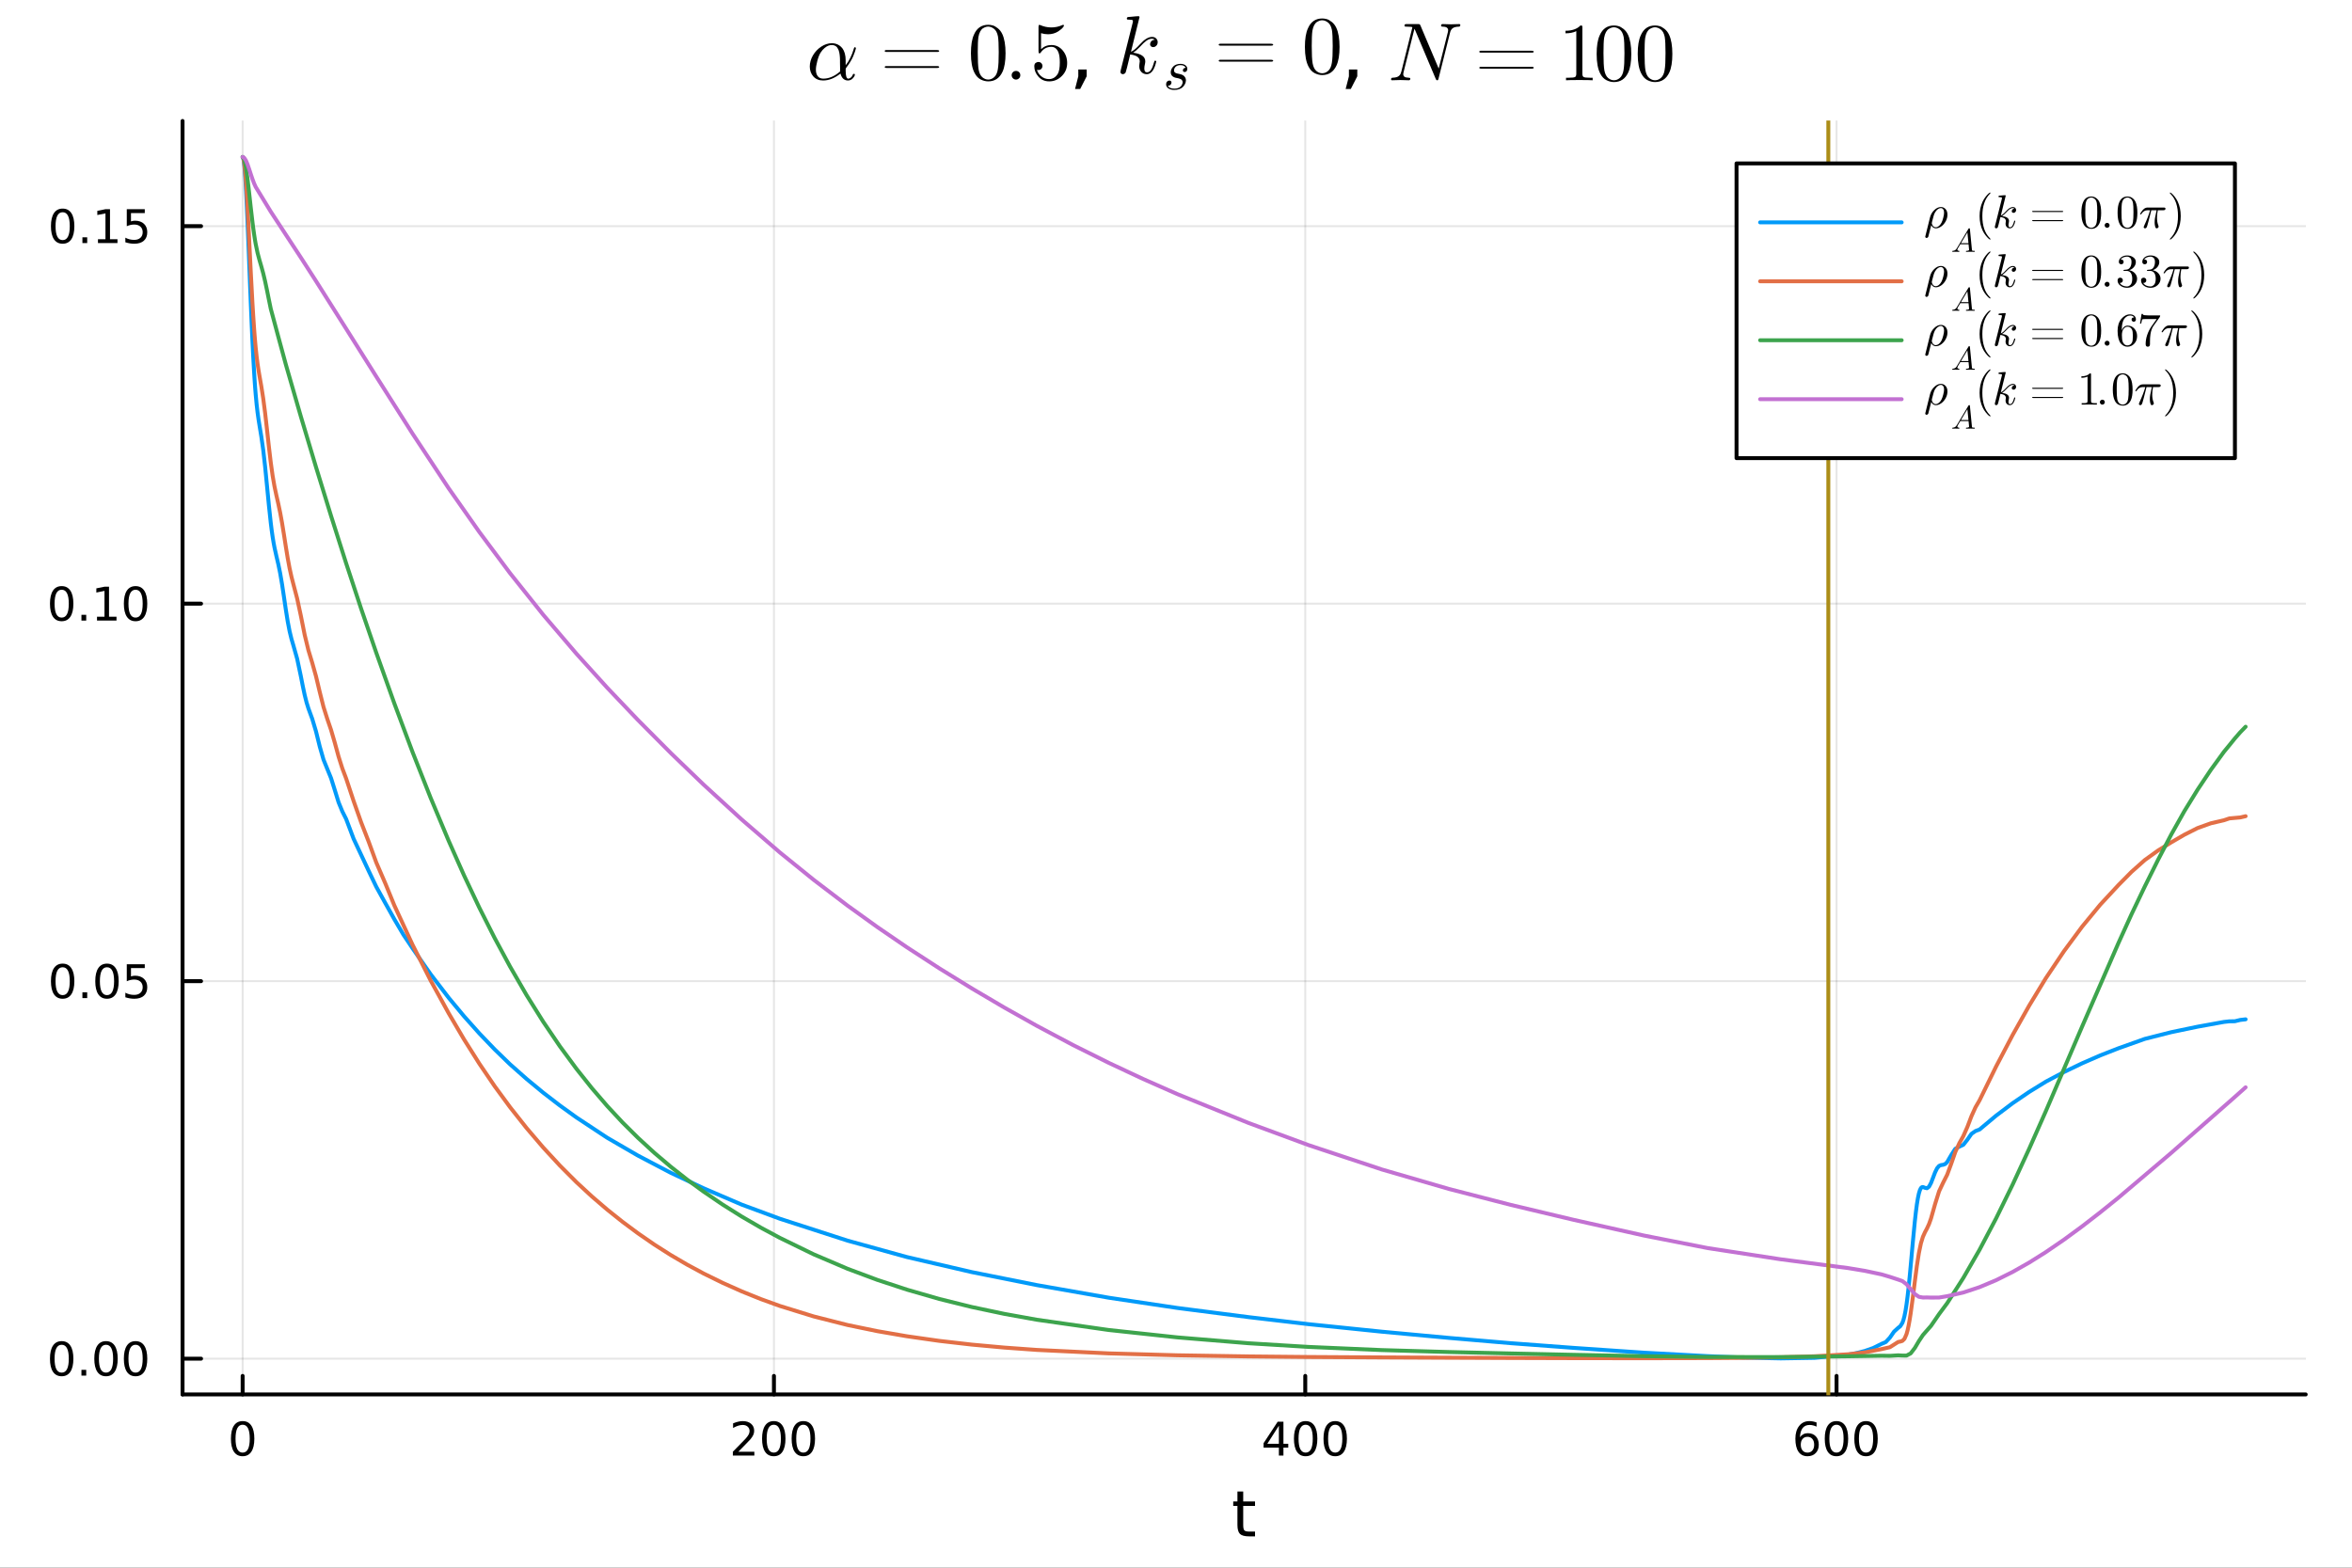 <?xml version="1.0" encoding="utf-8"?>
<svg xmlns="http://www.w3.org/2000/svg" xmlns:xlink="http://www.w3.org/1999/xlink" width="600" height="400" viewBox="0 0 2400 1600">
<rect x="0" y="0" width="2400" height="1600" fill="#333333" stroke="none"/>
<defs>
  <clipPath id="clip950">
    <rect x="0" y="0" width="2400" height="1600"/>
  </clipPath>
</defs>
<path clip-path="url(#clip950)" d="M0 1600 L2400 1600 L2400 0 L0 0  Z" fill="#ffffff" fill-rule="evenodd" fill-opacity="1"/>
<defs>
  <clipPath id="clip951">
    <rect x="480" y="0" width="1681" height="1600"/>
  </clipPath>
</defs>
<defs>
  <clipPath id="clip952">
    <rect x="186" y="123" width="2167" height="1301"/>
  </clipPath>
</defs>
<path clip-path="url(#clip950)" d="M186.274 1423.18 L2352.76 1423.18 L2352.76 123.472 L186.274 123.472  Z" fill="#ffffff" fill-rule="evenodd" fill-opacity="1"/>
<polyline clip-path="url(#clip952)" style="stroke:#000000; stroke-linecap:round; stroke-linejoin:round; stroke-width:2; stroke-opacity:0.1; fill:none" points="247.59,1423.18 247.59,123.472 "/>
<polyline clip-path="url(#clip952)" style="stroke:#000000; stroke-linecap:round; stroke-linejoin:round; stroke-width:2; stroke-opacity:0.1; fill:none" points="789.738,1423.18 789.738,123.472 "/>
<polyline clip-path="url(#clip952)" style="stroke:#000000; stroke-linecap:round; stroke-linejoin:round; stroke-width:2; stroke-opacity:0.1; fill:none" points="1331.89,1423.18 1331.89,123.472 "/>
<polyline clip-path="url(#clip952)" style="stroke:#000000; stroke-linecap:round; stroke-linejoin:round; stroke-width:2; stroke-opacity:0.1; fill:none" points="1874.03,1423.18 1874.03,123.472 "/>
<polyline clip-path="url(#clip950)" style="stroke:#000000; stroke-linecap:round; stroke-linejoin:round; stroke-width:4; stroke-opacity:1; fill:none" points="186.274,1423.18 2352.76,1423.18 "/>
<polyline clip-path="url(#clip950)" style="stroke:#000000; stroke-linecap:round; stroke-linejoin:round; stroke-width:4; stroke-opacity:1; fill:none" points="247.59,1423.18 247.59,1404.28 "/>
<polyline clip-path="url(#clip950)" style="stroke:#000000; stroke-linecap:round; stroke-linejoin:round; stroke-width:4; stroke-opacity:1; fill:none" points="789.738,1423.18 789.738,1404.28 "/>
<polyline clip-path="url(#clip950)" style="stroke:#000000; stroke-linecap:round; stroke-linejoin:round; stroke-width:4; stroke-opacity:1; fill:none" points="1331.89,1423.18 1331.89,1404.28 "/>
<polyline clip-path="url(#clip950)" style="stroke:#000000; stroke-linecap:round; stroke-linejoin:round; stroke-width:4; stroke-opacity:1; fill:none" points="1874.03,1423.18 1874.03,1404.28 "/>
<path clip-path="url(#clip950)" d="M247.59 1454.1 Q243.978 1454.1 242.15 1457.66 Q240.344 1461.2 240.344 1468.33 Q240.344 1475.44 242.15 1479.01 Q243.978 1482.55 247.59 1482.55 Q251.224 1482.55 253.029 1479.01 Q254.858 1475.44 254.858 1468.33 Q254.858 1461.2 253.029 1457.66 Q251.224 1454.1 247.59 1454.1 M247.59 1450.39 Q253.4 1450.39 256.455 1455 Q259.534 1459.58 259.534 1468.33 Q259.534 1477.06 256.455 1481.67 Q253.4 1486.25 247.59 1486.25 Q241.779 1486.25 238.701 1481.67 Q235.645 1477.06 235.645 1468.33 Q235.645 1459.58 238.701 1455 Q241.779 1450.39 247.59 1450.39 Z" fill="#000000" fill-rule="evenodd" fill-opacity="1" /><path clip-path="url(#clip950)" d="M753.43 1481.64 L769.749 1481.64 L769.749 1485.58 L747.805 1485.58 L747.805 1481.64 Q750.467 1478.89 755.05 1474.26 Q759.657 1469.61 760.837 1468.27 Q763.083 1465.74 763.962 1464.01 Q764.865 1462.25 764.865 1460.56 Q764.865 1457.8 762.921 1456.07 Q761 1454.33 757.898 1454.33 Q755.699 1454.33 753.245 1455.09 Q750.814 1455.86 748.037 1457.41 L748.037 1452.69 Q750.861 1451.55 753.314 1450.97 Q755.768 1450.39 757.805 1450.39 Q763.175 1450.39 766.37 1453.08 Q769.564 1455.77 769.564 1460.26 Q769.564 1462.39 768.754 1464.31 Q767.967 1466.2 765.861 1468.8 Q765.282 1469.47 762.18 1472.69 Q759.078 1475.88 753.43 1481.64 Z" fill="#000000" fill-rule="evenodd" fill-opacity="1" /><path clip-path="url(#clip950)" d="M789.564 1454.1 Q785.953 1454.1 784.124 1457.66 Q782.319 1461.2 782.319 1468.33 Q782.319 1475.44 784.124 1479.01 Q785.953 1482.55 789.564 1482.55 Q793.198 1482.55 795.004 1479.01 Q796.833 1475.44 796.833 1468.33 Q796.833 1461.2 795.004 1457.66 Q793.198 1454.1 789.564 1454.1 M789.564 1450.39 Q795.374 1450.39 798.43 1455 Q801.509 1459.58 801.509 1468.33 Q801.509 1477.06 798.43 1481.67 Q795.374 1486.25 789.564 1486.25 Q783.754 1486.25 780.675 1481.67 Q777.62 1477.06 777.62 1468.33 Q777.62 1459.58 780.675 1455 Q783.754 1450.39 789.564 1450.39 Z" fill="#000000" fill-rule="evenodd" fill-opacity="1" /><path clip-path="url(#clip950)" d="M819.726 1454.1 Q816.115 1454.1 814.286 1457.66 Q812.481 1461.2 812.481 1468.33 Q812.481 1475.44 814.286 1479.01 Q816.115 1482.55 819.726 1482.55 Q823.36 1482.55 825.166 1479.01 Q826.995 1475.44 826.995 1468.33 Q826.995 1461.2 825.166 1457.66 Q823.36 1454.1 819.726 1454.1 M819.726 1450.39 Q825.536 1450.39 828.592 1455 Q831.67 1459.58 831.67 1468.33 Q831.67 1477.06 828.592 1481.67 Q825.536 1486.25 819.726 1486.25 Q813.916 1486.25 810.837 1481.67 Q807.782 1477.06 807.782 1468.33 Q807.782 1459.58 810.837 1455 Q813.916 1450.39 819.726 1450.39 Z" fill="#000000" fill-rule="evenodd" fill-opacity="1" /><path clip-path="url(#clip950)" d="M1304.98 1455.09 L1293.17 1473.54 L1304.98 1473.54 L1304.98 1455.09 M1303.75 1451.02 L1309.63 1451.02 L1309.63 1473.54 L1314.56 1473.54 L1314.56 1477.43 L1309.63 1477.43 L1309.63 1485.58 L1304.98 1485.58 L1304.98 1477.43 L1289.37 1477.43 L1289.37 1472.92 L1303.75 1451.02 Z" fill="#000000" fill-rule="evenodd" fill-opacity="1" /><path clip-path="url(#clip950)" d="M1332.29 1454.1 Q1328.68 1454.1 1326.85 1457.66 Q1325.05 1461.2 1325.05 1468.33 Q1325.05 1475.44 1326.85 1479.01 Q1328.68 1482.55 1332.29 1482.55 Q1335.93 1482.55 1337.73 1479.01 Q1339.56 1475.44 1339.56 1468.33 Q1339.56 1461.2 1337.73 1457.66 Q1335.93 1454.1 1332.29 1454.1 M1332.29 1450.39 Q1338.1 1450.39 1341.16 1455 Q1344.24 1459.58 1344.24 1468.33 Q1344.24 1477.06 1341.16 1481.67 Q1338.1 1486.25 1332.29 1486.25 Q1326.48 1486.25 1323.4 1481.67 Q1320.35 1477.06 1320.35 1468.33 Q1320.35 1459.58 1323.4 1455 Q1326.48 1450.39 1332.29 1450.39 Z" fill="#000000" fill-rule="evenodd" fill-opacity="1" /><path clip-path="url(#clip950)" d="M1362.45 1454.1 Q1358.84 1454.1 1357.01 1457.66 Q1355.21 1461.2 1355.21 1468.33 Q1355.21 1475.44 1357.01 1479.01 Q1358.84 1482.55 1362.45 1482.55 Q1366.09 1482.55 1367.89 1479.01 Q1369.72 1475.44 1369.72 1468.33 Q1369.72 1461.2 1367.89 1457.66 Q1366.09 1454.1 1362.45 1454.1 M1362.45 1450.39 Q1368.26 1450.39 1371.32 1455 Q1374.4 1459.58 1374.4 1468.33 Q1374.4 1477.06 1371.32 1481.67 Q1368.26 1486.25 1362.45 1486.25 Q1356.64 1486.25 1353.56 1481.67 Q1350.51 1477.06 1350.51 1468.33 Q1350.51 1459.58 1353.56 1455 Q1356.64 1450.39 1362.45 1450.39 Z" fill="#000000" fill-rule="evenodd" fill-opacity="1" /><path clip-path="url(#clip950)" d="M1844.36 1466.44 Q1841.21 1466.44 1839.36 1468.59 Q1837.53 1470.74 1837.53 1474.49 Q1837.53 1478.22 1839.36 1480.39 Q1841.21 1482.55 1844.36 1482.55 Q1847.51 1482.55 1849.34 1480.39 Q1851.19 1478.22 1851.19 1474.49 Q1851.19 1470.74 1849.34 1468.59 Q1847.51 1466.44 1844.36 1466.44 M1853.64 1451.78 L1853.64 1456.04 Q1851.88 1455.21 1850.08 1454.77 Q1848.29 1454.33 1846.53 1454.33 Q1841.9 1454.33 1839.45 1457.45 Q1837.02 1460.58 1836.67 1466.9 Q1838.04 1464.89 1840.1 1463.82 Q1842.16 1462.73 1844.64 1462.73 Q1849.84 1462.73 1852.85 1465.9 Q1855.89 1469.05 1855.89 1474.49 Q1855.89 1479.82 1852.74 1483.03 Q1849.59 1486.25 1844.36 1486.25 Q1838.36 1486.25 1835.19 1481.67 Q1832.02 1477.06 1832.02 1468.33 Q1832.02 1460.14 1835.91 1455.28 Q1839.8 1450.39 1846.35 1450.39 Q1848.11 1450.39 1849.89 1450.74 Q1851.7 1451.09 1853.64 1451.78 Z" fill="#000000" fill-rule="evenodd" fill-opacity="1" /><path clip-path="url(#clip950)" d="M1873.94 1454.1 Q1870.33 1454.1 1868.5 1457.66 Q1866.7 1461.2 1866.7 1468.33 Q1866.7 1475.44 1868.5 1479.01 Q1870.33 1482.55 1873.94 1482.55 Q1877.58 1482.55 1879.38 1479.01 Q1881.21 1475.44 1881.21 1468.33 Q1881.21 1461.2 1879.38 1457.66 Q1877.58 1454.1 1873.94 1454.1 M1873.94 1450.39 Q1879.75 1450.39 1882.81 1455 Q1885.89 1459.58 1885.89 1468.33 Q1885.89 1477.06 1882.81 1481.67 Q1879.75 1486.25 1873.94 1486.25 Q1868.13 1486.25 1865.05 1481.67 Q1862 1477.06 1862 1468.33 Q1862 1459.58 1865.05 1455 Q1868.13 1450.39 1873.94 1450.39 Z" fill="#000000" fill-rule="evenodd" fill-opacity="1" /><path clip-path="url(#clip950)" d="M1904.1 1454.1 Q1900.49 1454.1 1898.66 1457.66 Q1896.86 1461.2 1896.86 1468.33 Q1896.86 1475.44 1898.66 1479.01 Q1900.49 1482.55 1904.1 1482.55 Q1907.74 1482.55 1909.54 1479.01 Q1911.37 1475.44 1911.37 1468.33 Q1911.37 1461.2 1909.54 1457.66 Q1907.74 1454.1 1904.1 1454.1 M1904.1 1450.39 Q1909.91 1450.39 1912.97 1455 Q1916.05 1459.58 1916.05 1468.33 Q1916.05 1477.06 1912.97 1481.67 Q1909.91 1486.25 1904.1 1486.25 Q1898.29 1486.25 1895.21 1481.67 Q1892.16 1477.06 1892.16 1468.33 Q1892.16 1459.58 1895.21 1455 Q1898.29 1450.39 1904.1 1450.39 Z" fill="#000000" fill-rule="evenodd" fill-opacity="1" /><path clip-path="url(#clip950)" d="M1268.58 1522.27 L1268.58 1532.4 L1280.64 1532.4 L1280.64 1536.95 L1268.58 1536.95 L1268.58 1556.3 Q1268.58 1560.66 1269.75 1561.9 Q1270.96 1563.14 1274.62 1563.14 L1280.64 1563.14 L1280.64 1568.04 L1274.62 1568.04 Q1267.84 1568.04 1265.27 1565.53 Q1262.69 1562.98 1262.69 1556.3 L1262.69 1536.95 L1258.39 1536.95 L1258.39 1532.4 L1262.69 1532.4 L1262.69 1522.27 L1268.58 1522.27 Z" fill="#000000" fill-rule="evenodd" fill-opacity="1" /><polyline clip-path="url(#clip952)" style="stroke:#000000; stroke-linecap:round; stroke-linejoin:round; stroke-width:2; stroke-opacity:0.1; fill:none" points="186.274,1386.68 2352.76,1386.68 "/>
<polyline clip-path="url(#clip952)" style="stroke:#000000; stroke-linecap:round; stroke-linejoin:round; stroke-width:2; stroke-opacity:0.1; fill:none" points="186.274,1001.39 2352.76,1001.39 "/>
<polyline clip-path="url(#clip952)" style="stroke:#000000; stroke-linecap:round; stroke-linejoin:round; stroke-width:2; stroke-opacity:0.1; fill:none" points="186.274,616.096 2352.76,616.096 "/>
<polyline clip-path="url(#clip952)" style="stroke:#000000; stroke-linecap:round; stroke-linejoin:round; stroke-width:2; stroke-opacity:0.1; fill:none" points="186.274,230.803 2352.76,230.803 "/>
<polyline clip-path="url(#clip950)" style="stroke:#000000; stroke-linecap:round; stroke-linejoin:round; stroke-width:4; stroke-opacity:1; fill:none" points="186.274,1423.18 186.274,123.472 "/>
<polyline clip-path="url(#clip950)" style="stroke:#000000; stroke-linecap:round; stroke-linejoin:round; stroke-width:4; stroke-opacity:1; fill:none" points="186.274,1386.68 205.172,1386.68 "/>
<polyline clip-path="url(#clip950)" style="stroke:#000000; stroke-linecap:round; stroke-linejoin:round; stroke-width:4; stroke-opacity:1; fill:none" points="186.274,1001.39 205.172,1001.39 "/>
<polyline clip-path="url(#clip950)" style="stroke:#000000; stroke-linecap:round; stroke-linejoin:round; stroke-width:4; stroke-opacity:1; fill:none" points="186.274,616.096 205.172,616.096 "/>
<polyline clip-path="url(#clip950)" style="stroke:#000000; stroke-linecap:round; stroke-linejoin:round; stroke-width:4; stroke-opacity:1; fill:none" points="186.274,230.803 205.172,230.803 "/>
<path clip-path="url(#clip950)" d="M62.937 1372.48 Q59.325 1372.48 57.497 1376.04 Q55.691 1379.59 55.691 1386.72 Q55.691 1393.82 57.497 1397.39 Q59.325 1400.93 62.937 1400.93 Q66.571 1400.93 68.376 1397.39 Q70.205 1393.82 70.205 1386.72 Q70.205 1379.59 68.376 1376.04 Q66.571 1372.48 62.937 1372.48 M62.937 1368.78 Q68.747 1368.78 71.802 1373.38 Q74.881 1377.97 74.881 1386.72 Q74.881 1395.44 71.802 1400.05 Q68.747 1404.63 62.937 1404.63 Q57.126 1404.63 54.048 1400.05 Q50.992 1395.44 50.992 1386.72 Q50.992 1377.97 54.048 1373.38 Q57.126 1368.78 62.937 1368.78 Z" fill="#000000" fill-rule="evenodd" fill-opacity="1" /><path clip-path="url(#clip950)" d="M83.098 1398.08 L87.983 1398.08 L87.983 1403.96 L83.098 1403.96 L83.098 1398.08 Z" fill="#000000" fill-rule="evenodd" fill-opacity="1" /><path clip-path="url(#clip950)" d="M108.168 1372.48 Q104.557 1372.48 102.728 1376.04 Q100.922 1379.59 100.922 1386.72 Q100.922 1393.82 102.728 1397.39 Q104.557 1400.93 108.168 1400.93 Q111.802 1400.93 113.608 1397.39 Q115.436 1393.82 115.436 1386.72 Q115.436 1379.59 113.608 1376.04 Q111.802 1372.48 108.168 1372.48 M108.168 1368.78 Q113.978 1368.78 117.033 1373.38 Q120.112 1377.97 120.112 1386.72 Q120.112 1395.44 117.033 1400.05 Q113.978 1404.63 108.168 1404.63 Q102.358 1404.63 99.279 1400.05 Q96.223 1395.44 96.223 1386.72 Q96.223 1377.97 99.279 1373.38 Q102.358 1368.78 108.168 1368.78 Z" fill="#000000" fill-rule="evenodd" fill-opacity="1" /><path clip-path="url(#clip950)" d="M138.33 1372.48 Q134.719 1372.48 132.89 1376.04 Q131.084 1379.59 131.084 1386.72 Q131.084 1393.82 132.89 1397.39 Q134.719 1400.93 138.33 1400.93 Q141.964 1400.93 143.769 1397.39 Q145.598 1393.82 145.598 1386.72 Q145.598 1379.59 143.769 1376.04 Q141.964 1372.48 138.33 1372.48 M138.33 1368.78 Q144.14 1368.78 147.195 1373.38 Q150.274 1377.97 150.274 1386.72 Q150.274 1395.44 147.195 1400.05 Q144.14 1404.63 138.33 1404.63 Q132.519 1404.63 129.441 1400.05 Q126.385 1395.44 126.385 1386.72 Q126.385 1377.97 129.441 1373.38 Q132.519 1368.78 138.33 1368.78 Z" fill="#000000" fill-rule="evenodd" fill-opacity="1" /><path clip-path="url(#clip950)" d="M63.932 987.187 Q60.321 987.187 58.492 990.752 Q56.687 994.294 56.687 1001.42 Q56.687 1008.53 58.492 1012.09 Q60.321 1015.64 63.932 1015.64 Q67.566 1015.64 69.372 1012.09 Q71.2 1008.53 71.2 1001.42 Q71.2 994.294 69.372 990.752 Q67.566 987.187 63.932 987.187 M63.932 983.484 Q69.742 983.484 72.798 988.09 Q75.876 992.673 75.876 1001.42 Q75.876 1010.15 72.798 1014.76 Q69.742 1019.34 63.932 1019.34 Q58.122 1019.34 55.043 1014.76 Q51.987 1010.15 51.987 1001.42 Q51.987 992.673 55.043 988.09 Q58.122 983.484 63.932 983.484 Z" fill="#000000" fill-rule="evenodd" fill-opacity="1" /><path clip-path="url(#clip950)" d="M84.094 1012.79 L88.978 1012.79 L88.978 1018.67 L84.094 1018.67 L84.094 1012.79 Z" fill="#000000" fill-rule="evenodd" fill-opacity="1" /><path clip-path="url(#clip950)" d="M109.163 987.187 Q105.552 987.187 103.723 990.752 Q101.918 994.294 101.918 1001.42 Q101.918 1008.53 103.723 1012.09 Q105.552 1015.64 109.163 1015.64 Q112.797 1015.64 114.603 1012.09 Q116.432 1008.53 116.432 1001.42 Q116.432 994.294 114.603 990.752 Q112.797 987.187 109.163 987.187 M109.163 983.484 Q114.973 983.484 118.029 988.09 Q121.107 992.673 121.107 1001.42 Q121.107 1010.15 118.029 1014.76 Q114.973 1019.34 109.163 1019.34 Q103.353 1019.34 100.274 1014.76 Q97.219 1010.15 97.219 1001.42 Q97.219 992.673 100.274 988.09 Q103.353 983.484 109.163 983.484 Z" fill="#000000" fill-rule="evenodd" fill-opacity="1" /><path clip-path="url(#clip950)" d="M129.371 984.109 L147.728 984.109 L147.728 988.044 L133.654 988.044 L133.654 996.516 Q134.672 996.169 135.691 996.007 Q136.709 995.821 137.728 995.821 Q143.515 995.821 146.894 998.993 Q150.274 1002.16 150.274 1007.58 Q150.274 1013.16 146.802 1016.26 Q143.33 1019.34 137.01 1019.34 Q134.834 1019.34 132.566 1018.97 Q130.32 1018.6 127.913 1017.86 L127.913 1013.16 Q129.996 1014.29 132.219 1014.85 Q134.441 1015.4 136.918 1015.4 Q140.922 1015.4 143.26 1013.3 Q145.598 1011.19 145.598 1007.58 Q145.598 1003.97 143.26 1001.86 Q140.922 999.757 136.918 999.757 Q135.043 999.757 133.168 1000.17 Q131.316 1000.59 129.371 1001.47 L129.371 984.109 Z" fill="#000000" fill-rule="evenodd" fill-opacity="1" /><path clip-path="url(#clip950)" d="M62.937 601.894 Q59.325 601.894 57.497 605.459 Q55.691 609.001 55.691 616.13 Q55.691 623.237 57.497 626.802 Q59.325 630.343 62.937 630.343 Q66.571 630.343 68.376 626.802 Q70.205 623.237 70.205 616.13 Q70.205 609.001 68.376 605.459 Q66.571 601.894 62.937 601.894 M62.937 598.191 Q68.747 598.191 71.802 602.797 Q74.881 607.381 74.881 616.13 Q74.881 624.857 71.802 629.464 Q68.747 634.047 62.937 634.047 Q57.126 634.047 54.048 629.464 Q50.992 624.857 50.992 616.13 Q50.992 607.381 54.048 602.797 Q57.126 598.191 62.937 598.191 Z" fill="#000000" fill-rule="evenodd" fill-opacity="1" /><path clip-path="url(#clip950)" d="M83.098 627.496 L87.983 627.496 L87.983 633.376 L83.098 633.376 L83.098 627.496 Z" fill="#000000" fill-rule="evenodd" fill-opacity="1" /><path clip-path="url(#clip950)" d="M98.978 629.441 L106.617 629.441 L106.617 603.075 L98.307 604.742 L98.307 600.482 L106.571 598.816 L111.246 598.816 L111.246 629.441 L118.885 629.441 L118.885 633.376 L98.978 633.376 L98.978 629.441 Z" fill="#000000" fill-rule="evenodd" fill-opacity="1" /><path clip-path="url(#clip950)" d="M138.33 601.894 Q134.719 601.894 132.89 605.459 Q131.084 609.001 131.084 616.13 Q131.084 623.237 132.89 626.802 Q134.719 630.343 138.33 630.343 Q141.964 630.343 143.769 626.802 Q145.598 623.237 145.598 616.13 Q145.598 609.001 143.769 605.459 Q141.964 601.894 138.33 601.894 M138.33 598.191 Q144.14 598.191 147.195 602.797 Q150.274 607.381 150.274 616.13 Q150.274 624.857 147.195 629.464 Q144.14 634.047 138.33 634.047 Q132.519 634.047 129.441 629.464 Q126.385 624.857 126.385 616.13 Q126.385 607.381 129.441 602.797 Q132.519 598.191 138.33 598.191 Z" fill="#000000" fill-rule="evenodd" fill-opacity="1" /><path clip-path="url(#clip950)" d="M63.932 216.602 Q60.321 216.602 58.492 220.166 Q56.687 223.708 56.687 230.838 Q56.687 237.944 58.492 241.509 Q60.321 245.051 63.932 245.051 Q67.566 245.051 69.372 241.509 Q71.2 237.944 71.2 230.838 Q71.2 223.708 69.372 220.166 Q67.566 216.602 63.932 216.602 M63.932 212.898 Q69.742 212.898 72.798 217.504 Q75.876 222.088 75.876 230.838 Q75.876 239.565 72.798 244.171 Q69.742 248.754 63.932 248.754 Q58.122 248.754 55.043 244.171 Q51.987 239.565 51.987 230.838 Q51.987 222.088 55.043 217.504 Q58.122 212.898 63.932 212.898 Z" fill="#000000" fill-rule="evenodd" fill-opacity="1" /><path clip-path="url(#clip950)" d="M84.094 242.203 L88.978 242.203 L88.978 248.083 L84.094 248.083 L84.094 242.203 Z" fill="#000000" fill-rule="evenodd" fill-opacity="1" /><path clip-path="url(#clip950)" d="M99.973 244.148 L107.612 244.148 L107.612 217.782 L99.302 219.449 L99.302 215.19 L107.566 213.523 L112.242 213.523 L112.242 244.148 L119.881 244.148 L119.881 248.083 L99.973 248.083 L99.973 244.148 Z" fill="#000000" fill-rule="evenodd" fill-opacity="1" /><path clip-path="url(#clip950)" d="M129.371 213.523 L147.728 213.523 L147.728 217.458 L133.654 217.458 L133.654 225.93 Q134.672 225.583 135.691 225.421 Q136.709 225.236 137.728 225.236 Q143.515 225.236 146.894 228.407 Q150.274 231.578 150.274 236.995 Q150.274 242.574 146.802 245.676 Q143.33 248.754 137.01 248.754 Q134.834 248.754 132.566 248.384 Q130.32 248.014 127.913 247.273 L127.913 242.574 Q129.996 243.708 132.219 244.264 Q134.441 244.819 136.918 244.819 Q140.922 244.819 143.26 242.713 Q145.598 240.606 145.598 236.995 Q145.598 233.384 143.26 231.278 Q140.922 229.171 136.918 229.171 Q135.043 229.171 133.168 229.588 Q131.316 230.004 129.371 230.884 L129.371 213.523 Z" fill="#000000" fill-rule="evenodd" fill-opacity="1" /><path clip-path="url(#clip950)" d="M873.406 49.07 Q873.324 49.48 873.16 50.218 Q872.996 50.914 872.258 53.128 Q871.521 55.341 870.537 57.596 Q869.594 59.809 867.75 62.924 Q865.946 65.998 863.733 68.786 Q863.118 69.523 862.995 69.974 Q862.913 70.384 862.913 71.737 Q862.913 80.263 865.495 80.263 Q865.618 80.263 865.823 80.263 Q866.069 80.222 866.684 80.017 Q867.34 79.771 867.913 79.402 Q868.487 78.992 869.143 78.172 Q869.799 77.311 870.209 76.164 Q870.578 75.344 871.316 75.344 Q872.299 75.344 872.299 76.164 Q872.299 77.639 870.25 79.894 Q868.2 82.148 865.249 82.148 Q862.421 82.148 860.412 80.304 Q858.445 78.418 857.625 75.057 Q848.771 82.148 839.918 82.148 Q833.687 82.148 829.998 78.09 Q826.309 73.991 826.309 67.925 Q826.309 62.104 829.507 56.571 Q832.745 51.037 837.991 47.594 Q843.279 44.11 848.894 44.11 Q850.862 44.11 852.747 44.643 Q854.633 45.135 856.518 46.406 Q858.404 47.676 859.798 49.603 Q861.191 51.529 862.052 54.562 Q862.913 57.596 862.913 61.408 L862.913 66.613 Q868.323 59.768 871.152 49.972 Q871.562 48.496 871.807 48.332 Q871.971 48.209 872.381 48.209 Q872.791 48.209 873.037 48.455 Q873.324 48.66 873.365 48.865 L873.406 49.07 M857.297 72.885 Q857.133 71.45 857.133 63.498 Q857.133 61.981 857.133 61.162 Q857.133 60.301 857.051 58.661 Q856.969 57.022 856.805 55.997 Q856.682 54.972 856.395 53.497 Q856.109 52.021 855.699 51.078 Q855.289 50.136 854.633 49.07 Q854.018 48.004 853.198 47.389 Q852.42 46.774 851.272 46.365 Q850.165 45.955 848.812 45.955 Q847.132 45.955 845.369 46.569 Q843.648 47.143 841.434 48.988 Q839.221 50.791 837.376 53.661 Q835.45 56.694 833.974 62.268 Q832.54 67.802 832.54 71.122 Q832.54 75.303 834.466 77.803 Q836.393 80.263 840.082 80.263 Q848.894 80.263 857.297 72.885 Z" fill="#000000" fill-rule="evenodd" fill-opacity="1" /><path clip-path="url(#clip950)" d="M902.781 68.458 Q902.863 67.433 904.461 67.433 L955.903 67.433 Q958.321 67.433 958.362 68.376 Q958.362 69.4 956.067 69.359 L905.035 69.359 Q902.781 69.4 902.781 68.458 M902.781 52.062 Q902.781 51.037 904.543 51.078 L955.821 51.078 Q958.321 51.078 958.362 52.062 Q958.362 53.005 956.231 53.005 L904.461 53.005 Q902.781 53.005 902.781 52.062 Z" fill="#000000" fill-rule="evenodd" fill-opacity="1" /><path clip-path="url(#clip950)" d="M990.741 54.358 Q990.741 42.02 993.856 35.297 Q998.201 25.296 1008.45 25.296 Q1010.62 25.296 1012.87 25.911 Q1015.17 26.485 1018.04 28.739 Q1020.95 30.994 1022.71 34.683 Q1026.07 41.815 1026.07 54.358 Q1026.07 66.613 1022.96 73.294 Q1018.41 83.05 1008.37 83.05 Q1004.59 83.05 1000.74 81.124 Q996.93 79.197 994.512 74.565 Q990.741 67.638 990.741 54.358 M997.709 53.333 Q997.709 65.998 998.611 71.04 Q999.635 76.492 1002.42 78.869 Q1005.25 81.205 1008.37 81.205 Q1011.73 81.205 1014.51 78.705 Q1017.34 76.164 1018.2 70.712 Q1019.15 65.343 1019.11 53.333 Q1019.11 41.651 1018.29 36.978 Q1017.18 31.526 1014.23 29.354 Q1011.32 27.141 1008.37 27.141 Q1007.26 27.141 1006.07 27.468 Q1004.92 27.796 1003.24 28.739 Q1001.56 29.682 1000.25 32.018 Q998.979 34.355 998.365 37.88 Q997.709 42.43 997.709 53.333 Z" fill="#000000" fill-rule="evenodd" fill-opacity="1" /><path clip-path="url(#clip950)" d="M1033.58 79.853 Q1032.31 78.5 1032.31 76.738 Q1032.31 74.975 1033.58 73.704 Q1034.85 72.393 1036.78 72.393 Q1038.62 72.393 1039.85 73.622 Q1041.12 74.811 1041.12 76.779 Q1041.12 78.705 1039.77 79.976 Q1038.46 81.205 1036.78 81.205 Q1034.85 81.205 1033.58 79.853 Z" fill="#000000" fill-rule="evenodd" fill-opacity="1" /><path clip-path="url(#clip950)" d="M1055.41 67.679 Q1055.41 65.179 1056.76 64.236 Q1058.12 63.252 1059.55 63.252 Q1061.48 63.252 1062.58 64.482 Q1063.73 65.671 1063.73 67.351 Q1063.73 69.032 1062.58 70.261 Q1061.48 71.45 1059.55 71.45 Q1058.61 71.45 1058.12 71.286 Q1059.22 75.139 1062.58 77.926 Q1065.99 80.714 1070.45 80.714 Q1076.07 80.714 1079.43 75.262 Q1081.44 71.737 1081.44 63.744 Q1081.44 56.694 1079.92 53.169 Q1077.59 47.799 1072.79 47.799 Q1065.99 47.799 1061.97 53.661 Q1061.48 54.398 1060.9 54.439 Q1060.08 54.439 1059.88 53.989 Q1059.71 53.497 1059.71 52.226 L1059.71 27.387 Q1059.71 25.378 1060.53 25.378 Q1060.86 25.378 1061.56 25.624 Q1066.85 27.96 1072.71 28.001 Q1078.73 28.001 1084.14 25.542 Q1084.55 25.296 1084.8 25.296 Q1085.62 25.296 1085.66 26.239 Q1085.66 26.567 1084.96 27.55 Q1084.31 28.493 1082.87 29.764 Q1081.44 30.994 1079.59 32.182 Q1077.75 33.371 1075.04 34.191 Q1072.38 34.969 1069.43 34.969 Q1065.9 34.969 1062.3 33.863 L1062.3 50.218 Q1066.64 45.955 1072.95 45.955 Q1079.68 45.955 1084.31 51.365 Q1088.94 56.776 1088.94 64.318 Q1088.94 72.229 1083.45 77.639 Q1078 83.05 1070.62 83.05 Q1063.89 83.05 1059.63 78.254 Q1055.41 73.459 1055.41 67.679 Z" fill="#000000" fill-rule="evenodd" fill-opacity="1" /><path clip-path="url(#clip950)" d="M1100.3 70.916 L1108.85 70.916 L1108.85 77.884 L1102.21 90.847 L1096.98 90.847 L1100.3 77.884 L1100.3 70.916 Z" fill="#000000" fill-rule="evenodd" fill-opacity="1" /><path clip-path="url(#clip950)" d="M1181.32 42.957 Q1181.32 45.293 1179.89 46.687 Q1178.49 48.081 1176.73 48.081 Q1175.17 48.081 1174.35 47.179 Q1173.53 46.277 1173.53 45.129 Q1173.53 44.638 1173.74 44.023 Q1173.94 43.367 1174.39 42.588 Q1174.88 41.809 1175.91 41.235 Q1176.93 40.662 1178.33 40.58 Q1178.04 40.293 1177.96 40.252 Q1177.34 39.76 1176.2 39.596 Q1176.03 39.514 1175.46 39.514 Q1172.63 39.514 1169.76 41.604 Q1166.93 43.654 1163.45 47.548 Q1159.06 52.098 1156.23 53.778 Q1168.65 55.418 1168.65 62.591 Q1168.65 63.779 1168.33 65.214 Q1167.67 67.919 1167.67 69.887 Q1167.67 73.822 1170.33 73.822 Q1172.92 73.822 1174.56 71.199 Q1176.24 68.575 1177.63 63.452 Q1177.84 62.509 1178.04 62.222 Q1178.25 61.935 1178.82 61.935 Q1179.84 61.935 1179.84 62.755 Q1178.9 67.55 1176.81 71.24 Q1174.15 75.707 1170.17 75.707 Q1166.85 75.707 1164.64 73.412 Q1162.46 71.076 1162.46 67.387 Q1162.46 66.485 1162.79 64.435 Q1163.04 63.616 1163.04 62.673 Q1163.04 60.746 1161.97 59.312 Q1160.91 57.836 1159.19 57.098 Q1157.46 56.361 1156.03 56.033 Q1154.64 55.664 1153.28 55.541 Q1149.18 72.879 1148.61 73.945 Q1148.24 74.683 1147.42 75.174 Q1146.6 75.707 1145.74 75.707 Q1144.92 75.707 1144.1 75.134 Q1143.32 74.601 1143.32 73.33 Q1143.32 72.674 1143.65 71.486 L1155.82 23.118 L1156.07 21.479 Q1156.07 20.987 1155.87 20.741 Q1155.7 20.454 1154.72 20.249 Q1153.77 20.044 1151.89 20.044 Q1151.11 20.044 1150.74 20.003 Q1150.41 19.962 1150.13 19.757 Q1149.84 19.511 1149.84 19.019 Q1149.84 18.322 1150.13 17.953 Q1150.45 17.544 1150.7 17.462 Q1150.95 17.38 1151.44 17.339 Q1152.14 17.298 1154.47 17.093 Q1156.81 16.847 1158.82 16.683 Q1160.83 16.519 1161.69 16.519 Q1162.18 16.519 1162.42 16.765 Q1162.71 16.97 1162.75 17.216 L1162.79 17.421 L1154.06 52.835 Q1157.67 51.401 1163.37 45.047 Q1169.97 37.669 1175.62 37.669 Q1178.29 37.669 1179.8 39.309 Q1181.32 40.907 1181.32 42.957 Z" fill="#000000" fill-rule="evenodd" fill-opacity="1" /><path clip-path="url(#clip950)" d="M1211.54 70.214 Q1211.54 71.82 1210.74 72.681 Q1209.94 73.513 1208.84 73.513 Q1207.96 73.513 1207.47 72.997 Q1207.01 72.481 1207.01 71.792 Q1207.01 70.788 1207.81 69.984 Q1208.64 69.181 1209.85 69.152 Q1209.45 68.091 1208.39 67.459 Q1207.32 66.799 1206.38 66.627 Q1205.46 66.455 1204.54 66.455 Q1202.73 66.455 1201.36 67.029 Q1199.98 67.603 1199.29 68.492 Q1198.6 69.353 1198.29 70.185 Q1197.97 71.017 1197.97 71.734 Q1197.97 72.366 1198.11 72.882 Q1198.29 73.37 1198.69 73.743 Q1199.09 74.087 1199.38 74.317 Q1199.69 74.546 1200.38 74.747 Q1201.07 74.948 1201.36 75.034 Q1201.64 75.091 1202.45 75.264 Q1204.11 75.608 1204.86 75.809 Q1205.6 75.981 1206.58 76.469 Q1207.58 76.957 1208.33 77.731 Q1210.14 79.539 1210.14 82.035 Q1210.14 82.953 1209.82 84.072 Q1209.53 85.191 1208.7 86.597 Q1207.87 88.003 1206.61 89.122 Q1205.34 90.241 1203.16 91.016 Q1201.01 91.79 1198.31 91.79 Q1194.56 91.79 1192.23 90.212 Q1189.91 88.606 1189.91 86.081 Q1189.91 84.244 1190.91 83.24 Q1191.92 82.207 1193.21 82.207 Q1194.18 82.207 1194.79 82.752 Q1195.39 83.269 1195.39 84.244 Q1195.39 85.564 1194.33 86.569 Q1193.26 87.573 1191.69 87.372 Q1193.04 90.471 1198.37 90.471 Q1200.38 90.471 1201.93 89.954 Q1203.51 89.409 1204.37 88.663 Q1205.26 87.888 1205.83 86.942 Q1206.41 85.995 1206.58 85.277 Q1206.78 84.56 1206.78 84.015 Q1206.78 83.068 1206.41 82.351 Q1206.03 81.633 1205.52 81.232 Q1205.03 80.801 1204.08 80.457 Q1203.16 80.084 1202.5 79.941 Q1201.84 79.797 1200.67 79.567 Q1200.12 79.453 1199.78 79.395 Q1199.43 79.309 1198.72 79.08 Q1198.03 78.822 1197.54 78.563 Q1197.08 78.305 1196.48 77.846 Q1195.88 77.387 1195.5 76.842 Q1195.13 76.297 1194.87 75.493 Q1194.61 74.69 1194.61 73.743 Q1194.61 72.882 1194.87 71.849 Q1195.16 70.816 1195.88 69.611 Q1196.62 68.406 1197.68 67.431 Q1198.74 66.455 1200.52 65.824 Q1202.33 65.164 1204.54 65.164 Q1207.75 65.164 1209.65 66.656 Q1211.54 68.119 1211.54 70.214 Z" fill="#000000" fill-rule="evenodd" fill-opacity="1" /><path clip-path="url(#clip950)" d="M1243.58 62.017 Q1243.67 60.992 1245.27 60.992 L1296.71 60.992 Q1299.13 60.992 1299.17 61.935 Q1299.17 62.96 1296.87 62.919 L1245.84 62.919 Q1243.58 62.96 1243.58 62.017 M1243.58 45.621 Q1243.58 44.596 1245.35 44.638 L1296.62 44.638 Q1299.13 44.638 1299.17 45.621 Q1299.17 46.564 1297.03 46.564 L1245.27 46.564 Q1243.58 46.564 1243.58 45.621 Z" fill="#000000" fill-rule="evenodd" fill-opacity="1" /><path clip-path="url(#clip950)" d="M1331.54 47.917 Q1331.54 35.579 1334.66 28.857 Q1339 18.855 1349.25 18.855 Q1351.42 18.855 1353.68 19.47 Q1355.97 20.044 1358.84 22.298 Q1361.75 24.553 1363.52 28.242 Q1366.88 35.374 1366.88 47.917 Q1366.88 60.172 1363.76 66.854 Q1359.21 76.609 1349.17 76.609 Q1345.4 76.609 1341.55 74.683 Q1337.73 72.756 1335.32 68.124 Q1331.54 61.197 1331.54 47.917 M1338.51 46.892 Q1338.51 59.558 1339.41 64.599 Q1340.44 70.051 1343.23 72.428 Q1346.05 74.765 1349.17 74.765 Q1352.53 74.765 1355.32 72.264 Q1358.15 69.723 1359.01 64.271 Q1359.95 58.902 1359.91 46.892 Q1359.91 35.21 1359.09 30.537 Q1357.98 25.086 1355.03 22.913 Q1352.12 20.7 1349.17 20.7 Q1348.06 20.7 1346.87 21.028 Q1345.73 21.356 1344.05 22.298 Q1342.37 23.241 1341.05 25.578 Q1339.78 27.914 1339.17 31.439 Q1338.51 35.989 1338.51 46.892 Z" fill="#000000" fill-rule="evenodd" fill-opacity="1" /><path clip-path="url(#clip950)" d="M1376.44 70.916 L1384.98 70.916 L1384.98 77.884 L1378.34 90.847 L1373.11 90.847 L1376.44 77.884 L1376.44 70.916 Z" fill="#000000" fill-rule="evenodd" fill-opacity="1" /><path clip-path="url(#clip950)" d="M1490.12 25.515 Q1490.12 27.196 1488.69 27.196 Q1484.06 27.36 1482.17 28.917 Q1480.33 30.434 1479.63 33.385 L1467.91 80.154 Q1467.5 81.629 1467.25 81.793 Q1467 81.916 1466.55 81.916 Q1465.98 81.916 1465.65 81.629 Q1465.37 81.343 1464.96 80.318 L1444.05 30.885 Q1443.89 30.557 1443.68 30.106 Q1443.48 29.655 1443.31 29.368 L1432.2 73.677 Q1431.88 74.948 1431.88 75.604 Q1431.88 77.203 1432.98 78.227 Q1434.13 79.211 1437.41 79.334 Q1439.09 79.334 1439.09 80.236 Q1439.09 81.916 1437.57 81.916 Q1436.18 81.916 1433.27 81.793 Q1430.36 81.67 1428.93 81.67 Q1427.53 81.67 1424.7 81.793 Q1421.88 81.916 1420.52 81.916 Q1419.46 81.916 1419.46 80.974 Q1419.46 80.236 1419.74 79.867 Q1420.03 79.457 1420.28 79.416 Q1420.52 79.334 1420.89 79.334 Q1423.35 79.252 1425.03 78.76 Q1426.71 78.268 1427.66 77.326 Q1428.64 76.383 1429.09 75.44 Q1429.58 74.456 1429.95 73.022 L1441.18 27.933 Q1441.18 27.196 1435.48 27.196 Q1434.5 27.196 1434.09 27.155 Q1433.72 27.114 1433.43 26.909 Q1433.15 26.704 1433.15 26.253 Q1433.15 25.105 1433.64 24.859 Q1434.13 24.572 1435.57 24.572 L1446.84 24.572 Q1448.27 24.572 1448.64 24.818 Q1449.01 25.023 1449.5 26.171 L1468.07 69.989 L1477.46 32.647 Q1477.7 31.91 1477.7 30.885 Q1477.7 29.245 1476.47 28.261 Q1475.28 27.237 1472.01 27.196 Q1470.49 27.196 1470.49 26.253 Q1470.49 25.474 1470.78 25.105 Q1471.1 24.695 1471.35 24.654 Q1471.64 24.572 1472.01 24.572 Q1473.4 24.572 1476.27 24.695 Q1479.14 24.818 1480.57 24.818 Q1481.97 24.818 1484.79 24.695 Q1487.66 24.572 1489.06 24.572 Q1489.55 24.572 1489.79 24.818 Q1490.08 25.023 1490.12 25.269 L1490.12 25.515 Z" fill="#000000" fill-rule="evenodd" fill-opacity="1" /><path clip-path="url(#clip950)" d="M1509.49 69.169 Q1509.57 68.144 1511.17 68.144 L1562.61 68.144 Q1565.03 68.144 1565.07 69.087 Q1565.07 70.112 1562.77 70.07 L1511.74 70.07 Q1509.49 70.112 1509.49 69.169 M1509.49 52.773 Q1509.49 51.748 1511.25 51.789 L1562.53 51.789 Q1565.03 51.789 1565.07 52.773 Q1565.07 53.716 1562.94 53.716 L1511.17 53.716 Q1509.49 53.716 1509.49 52.773 Z" fill="#000000" fill-rule="evenodd" fill-opacity="1" /><path clip-path="url(#clip950)" d="M1597.45 34 L1597.45 31.377 Q1607.53 31.377 1612.74 26.007 Q1614.17 26.007 1614.42 26.335 Q1614.66 26.663 1614.66 28.179 L1614.66 75.276 Q1614.66 77.776 1615.89 78.555 Q1617.12 79.334 1622.49 79.334 L1625.16 79.334 L1625.16 81.916 Q1622.21 81.67 1611.55 81.67 Q1600.89 81.67 1597.98 81.916 L1597.98 79.334 L1600.64 79.334 Q1605.93 79.334 1607.2 78.596 Q1608.47 77.817 1608.47 75.276 L1608.47 31.787 Q1604.09 34 1597.45 34 Z" fill="#000000" fill-rule="evenodd" fill-opacity="1" /><path clip-path="url(#clip950)" d="M1629.24 55.068 Q1629.24 42.731 1632.36 36.008 Q1636.7 26.007 1646.95 26.007 Q1649.12 26.007 1651.38 26.622 Q1653.67 27.196 1656.54 29.45 Q1659.45 31.704 1661.22 35.394 Q1664.58 42.526 1664.58 55.068 Q1664.58 67.324 1661.46 74.005 Q1656.91 83.761 1646.87 83.761 Q1643.1 83.761 1639.25 81.834 Q1635.43 79.908 1633.01 75.276 Q1629.24 68.349 1629.24 55.068 M1636.21 54.044 Q1636.21 66.709 1637.11 71.751 Q1638.14 77.203 1640.93 79.58 Q1643.75 81.916 1646.87 81.916 Q1650.23 81.916 1653.02 79.416 Q1655.85 76.875 1656.71 71.423 Q1657.65 66.053 1657.61 54.044 Q1657.61 42.362 1656.79 37.689 Q1655.68 32.237 1652.73 30.065 Q1649.82 27.852 1646.87 27.852 Q1645.76 27.852 1644.57 28.179 Q1643.43 28.507 1641.75 29.45 Q1640.07 30.393 1638.75 32.729 Q1637.48 35.066 1636.87 38.591 Q1636.21 43.141 1636.21 54.044 Z" fill="#000000" fill-rule="evenodd" fill-opacity="1" /><path clip-path="url(#clip950)" d="M1671.15 55.068 Q1671.15 42.731 1674.27 36.008 Q1678.61 26.007 1688.86 26.007 Q1691.03 26.007 1693.28 26.622 Q1695.58 27.196 1698.45 29.45 Q1701.36 31.704 1703.12 35.394 Q1706.48 42.526 1706.48 55.068 Q1706.48 67.324 1703.37 74.005 Q1698.82 83.761 1688.78 83.761 Q1685 83.761 1681.15 81.834 Q1677.34 79.908 1674.92 75.276 Q1671.15 68.349 1671.15 55.068 M1678.12 54.044 Q1678.12 66.709 1679.02 71.751 Q1680.04 77.203 1682.83 79.58 Q1685.66 81.916 1688.78 81.916 Q1692.14 81.916 1694.92 79.416 Q1697.75 76.875 1698.61 71.423 Q1699.56 66.053 1699.51 54.044 Q1699.51 42.362 1698.7 37.689 Q1697.59 32.237 1694.64 30.065 Q1691.73 27.852 1688.78 27.852 Q1687.67 27.852 1686.48 28.179 Q1685.33 28.507 1683.65 29.45 Q1681.97 30.393 1680.66 32.729 Q1679.39 35.066 1678.77 38.591 Q1678.12 43.141 1678.12 54.044 Z" fill="#000000" fill-rule="evenodd" fill-opacity="1" /><polyline clip-path="url(#clip952)" style="stroke:#009af9; stroke-linecap:round; stroke-linejoin:round; stroke-width:4; stroke-opacity:1; fill:none" points="247.59,160.256 248.005,160.775 248.421,162.327 248.837,164.896 249.253,168.456 249.669,172.97 250.085,178.394 250.5,184.674 250.916,191.747 251.748,207.991 252.579,226.51 253.411,246.623 254.243,267.629 255.074,288.841 255.906,309.623 256.738,329.419 257.569,347.783 258.401,364.391 259.233,379.055 259.649,385.636 260.064,391.719 260.48,397.317 260.896,402.449 261.857,412.682 262.819,420.99 263.78,427.888 264.741,433.935 266.664,445.578 268.586,459.227 270.509,476.195 272.431,495.698 274.353,515.59 276.276,533.518 277.237,541.225 278.198,547.988 279.16,553.846 280.121,558.925 282.043,567.551 283.966,575.723 285.888,585.071 287.811,596.325 289.733,609.101 291.656,622.196 293.578,634.216 295.501,644.223 297.423,652.132 299.346,658.678 303.191,672.246 307.036,690.375 308.958,700.181 310.881,709.231 312.803,716.876 314.725,723.067 318.57,733.557 322.415,746.369 326.26,761.881 330.105,775.26 333.95,784.735 337.795,794.157 341.64,806.376 345.485,818.842 349.33,828.217 353.175,835.828 360.865,856.177 368.555,872.544 376.245,888.938 383.935,905.026 393.177,921.707 402.42,938.235 411.663,953.953 420.905,967.742 439.391,994.289 457.876,1018.4 473.505,1037.19 489.134,1054.71 504.763,1071.01 520.392,1086.16 537.37,1101.21 554.347,1115.23 571.325,1128.3 588.302,1140.54 619.606,1161.2 650.909,1179.37 684.47,1196.98 718.031,1212.77 756.914,1229.47 795.798,1243.87 864.908,1266.23 925.511,1282.98 991.585,1298.32 1058.05,1311.6 1131.54,1324.49 1201.46,1334.93 1274.16,1344.29 1335.36,1351.47 1410.08,1359.14 1478.52,1365.48 1541.74,1370.88 1605.77,1375.66 1677.54,1380.57 1742.57,1384.1 1779.8,1385.64 1817.03,1386.4 1851.5,1385.83 1885.97,1382.59 1894.46,1380.96 1902.96,1378.77 1911.45,1375.79 1919.95,1371.54 1924.2,1369.76 1928.45,1365.21 1932.69,1359.08 1936.94,1355.21 1939.07,1353.54 1941.19,1350.19 1942.25,1347.28 1943.31,1343.26 1944.38,1337.95 1945.44,1331.24 1946.5,1323.15 1947.56,1313.75 1948.62,1303.26 1949.68,1291.95 1951.81,1268.39 1953.93,1246.37 1954.96,1237.16 1955.99,1229.27 1957.03,1222.88 1958.06,1218.01 1959.09,1214.63 1960.12,1212.57 1961.15,1211.62 1962.18,1211.46 1964.24,1212.3 1966.31,1212.73 1968.37,1211.18 1970.43,1207.33 1972.49,1201.99 1974.55,1196.56 1976.62,1192.34 1978.68,1189.94 1980.74,1189.07 1982.8,1188.8 1984.87,1188.02 1986.93,1186.02 1991.05,1178.85 1995.18,1172.48 1999.3,1170.26 2003.43,1168.37 2007.55,1163.13 2011.67,1157.22 2015.8,1154.36 2019.92,1152.81 2036.83,1138.65 2053.75,1125.9 2070.66,1114.38 2087.57,1103.97 2106.1,1094.13 2124.63,1085.22 2143.16,1077.15 2161.69,1069.89 2188.6,1060.3 2215.52,1053.47 2242.44,1047.86 2269.35,1042.99 2274.87,1042.38 2280.4,1042.31 2285.92,1040.97 2291.44,1040.33 "/>
<polyline clip-path="url(#clip952)" style="stroke:#e26f46; stroke-linecap:round; stroke-linejoin:round; stroke-width:4; stroke-opacity:1; fill:none" points="247.59,160.256 248.421,161.867 249.253,166.637 250.085,174.38 250.916,184.798 251.748,197.501 252.579,212.021 253.411,227.848 254.243,244.448 255.906,277.911 257.569,308.79 258.401,322.445 259.233,334.665 259.649,340.215 260.064,345.39 260.48,350.199 260.896,354.655 261.857,363.701 262.819,371.249 263.78,377.675 264.741,383.394 266.664,394.304 268.586,406.575 270.509,421.363 272.431,438.243 274.353,455.687 276.276,471.893 278.198,485.605 280.121,496.588 282.043,505.622 283.966,514.06 285.888,523.202 287.811,533.751 289.733,545.586 291.656,557.902 293.578,569.639 295.501,579.975 297.423,588.675 299.346,596.149 303.191,610.76 307.036,628.649 310.881,647.878 314.725,663.727 318.57,676.373 322.415,690.083 326.26,706.211 330.105,721.489 333.95,733.654 337.795,744.915 341.64,758.091 345.485,772.176 349.33,784.307 353.175,794.458 360.865,817.645 368.555,839.405 376.245,859.184 383.935,880.234 393.177,901.603 402.42,924.155 411.663,944.142 420.905,964.11 439.391,1000.65 457.876,1034.21 473.505,1060.82 489.134,1085.59 504.763,1108.59 520.392,1129.9 537.37,1151.35 554.347,1171.22 571.325,1189.61 588.302,1206.63 603.954,1221.1 619.606,1234.53 635.258,1247.01 650.909,1258.65 667.69,1270.24 684.47,1280.92 701.25,1290.75 718.031,1299.79 737.472,1309.33 756.914,1318.01 776.356,1325.85 795.798,1332.88 830.353,1343.57 864.908,1352.33 895.209,1358.59 925.511,1363.82 958.548,1368.53 991.585,1372.32 1024.82,1375.35 1058.05,1377.75 1131.54,1381.29 1201.46,1383.22 1274.16,1384.37 1335.36,1384.96 1410.08,1385.39 1478.52,1385.7 1541.74,1385.96 1605.77,1386.15 1677.54,1386.23 1742.57,1386.11 1779.8,1385.82 1817.03,1385.24 1851.5,1384.23 1885.97,1382.18 1902.96,1380.27 1919.95,1376.92 1928.45,1374.99 1936.94,1369.61 1939.07,1369.2 1941.19,1368.55 1943.31,1366.46 1945.44,1361.57 1946.5,1357.74 1947.56,1352.9 1948.62,1347.06 1949.68,1340.29 1951.81,1324.64 1953.93,1307.7 1955.99,1292.04 1958.06,1278.83 1960.12,1268.95 1962.18,1262.24 1964.24,1257.67 1966.31,1253.8 1968.37,1249.33 1970.43,1243.55 1974.55,1228.99 1978.68,1215.78 1982.8,1207.05 1986.93,1198.91 1991.05,1187.71 1995.18,1175.8 1999.3,1166.82 2003.43,1159.43 2007.55,1150.11 2011.67,1139.26 2015.8,1130.15 2019.92,1123.06 2036.83,1088.51 2053.75,1056.27 2070.66,1026.24 2087.57,998.393 2106.1,970.789 2124.63,945.746 2143.16,923.254 2161.69,903.3 2175.14,889.703 2188.6,877.748 2202.06,868.061 2215.52,859.738 2228.98,851.911 2242.44,845.119 2255.89,840.286 2269.35,837.151 2274.87,835.284 2280.4,834.783 2285.92,834.301 2291.44,833.025 "/>
<polyline clip-path="url(#clip952)" style="stroke:#3da44d; stroke-linecap:round; stroke-linejoin:round; stroke-width:4; stroke-opacity:1; fill:none" points="247.59,160.256 249.253,162.994 250.916,170.817 252.579,182.644 254.243,196.926 255.906,211.97 257.569,226.264 258.401,232.775 259.233,238.748 260.064,244.142 260.896,248.958 262.819,258.118 264.741,265.355 266.664,271.935 268.586,278.967 270.509,287.049 272.431,296.149 274.353,305.736 276.276,315.08 283.966,343.624 291.656,371.967 307.036,425.232 322.415,476.601 337.795,526.49 353.175,574.816 368.555,621.403 383.935,666.182 402.42,718.013 420.905,767.403 439.391,814.199 457.876,858.278 473.505,893.423 489.134,926.438 504.763,957.386 520.392,986.361 537.37,1015.72 554.347,1042.87 571.325,1067.9 588.302,1090.95 603.954,1110.6 619.606,1128.8 635.258,1145.63 650.909,1161.17 667.69,1176.58 684.47,1190.81 701.25,1204 718.031,1216.25 737.472,1229.46 756.914,1241.66 776.356,1252.94 795.798,1263.39 830.353,1280.21 864.908,1294.95 895.209,1306.26 925.511,1316.24 958.548,1325.76 991.585,1333.94 1024.82,1340.96 1058.05,1346.95 1131.54,1357.44 1201.46,1364.96 1274.16,1370.94 1335.36,1374.68 1410.08,1377.91 1478.52,1379.89 1541.74,1381.36 1605.77,1382.73 1677.54,1384.13 1742.57,1384.96 1817.03,1385.05 1885.97,1384.25 1902.96,1383.98 1919.95,1383.67 1928.45,1383.79 1936.94,1383.25 1941.19,1383.5 1945.44,1383.52 1949.68,1381.27 1953.93,1375.73 1958.06,1368.74 1962.18,1362.56 1966.31,1357.84 1970.43,1353.17 1978.68,1341.15 1986.93,1330.04 2003.43,1304.22 2019.92,1275.58 2036.83,1243.49 2053.75,1208.92 2070.66,1172.29 2087.57,1134.11 2124.63,1047.67 2161.69,962.43 2175.14,932.839 2188.6,904.678 2202.06,877.624 2215.52,851.79 2228.98,827.827 2242.44,805.961 2255.89,785.81 2269.35,767.283 2274.87,760.575 2280.4,753.723 2285.92,747.389 2291.44,741.712 "/>
<polyline clip-path="url(#clip952)" style="stroke:#c271d2; stroke-linecap:round; stroke-linejoin:round; stroke-width:4; stroke-opacity:1; fill:none" points="247.59,160.256 249.253,161.169 250.916,163.784 252.579,167.753 254.243,172.579 255.906,177.712 257.569,182.659 259.233,187.064 260.896,190.76 276.276,215.985 291.656,239.474 307.036,262.932 322.415,286.788 353.175,335.448 383.935,384.274 420.905,442.487 457.876,498.439 489.134,543.001 520.392,584.928 554.347,627.517 588.302,667.305 619.606,701.912 650.909,734.793 684.47,768.553 718.031,800.876 756.914,836.486 795.798,870.045 830.353,898.021 864.908,924.329 895.209,946.137 925.511,966.871 958.548,988.324 991.585,1008.74 1024.82,1028.33 1058.05,1047 1094.79,1066.51 1131.54,1084.85 1166.5,1101.24 1201.46,1116.68 1274.16,1146.16 1335.36,1168.74 1410.08,1193.59 1478.52,1213.47 1541.74,1229.75 1605.77,1244.98 1677.54,1261.01 1742.57,1273.81 1817.03,1285.25 1885.97,1294.23 1902.96,1297.04 1919.95,1300.66 1928.45,1303.18 1936.94,1305.97 1941.19,1307.48 1945.44,1310.69 1949.68,1315.72 1953.93,1320.7 1958.06,1323.54 1962.18,1324.27 1966.31,1324.19 1970.43,1324.33 1978.68,1324.27 1986.93,1322.89 2003.43,1319.15 2019.92,1313.68 2036.83,1306.58 2053.75,1298.14 2070.66,1288.55 2087.57,1277.92 2106.1,1265.23 2124.63,1251.63 2143.16,1237.28 2161.69,1222.34 2215.52,1176.66 2269.35,1129.31 2280.4,1119.59 2291.44,1109.73 "/>
<polyline clip-path="url(#clip952)" style="stroke:#ac8d18; stroke-linecap:round; stroke-linejoin:round; stroke-width:4; stroke-opacity:1; fill:none" points="1865.64,2722.89 1865.64,-1176.24 "/>
<path clip-path="url(#clip950)" d="M1771.97 467.571 L2280.54 467.571 L2280.54 166.796 L1771.97 166.796  Z" fill="#ffffff" fill-rule="evenodd" fill-opacity="1"/>
<polyline clip-path="url(#clip950)" style="stroke:#000000; stroke-linecap:round; stroke-linejoin:round; stroke-width:4; stroke-opacity:1; fill:none" points="1771.97,467.571 2280.54,467.571 2280.54,166.796 1771.97,166.796 1771.97,467.571 "/>
<polyline clip-path="url(#clip950)" style="stroke:#009af9; stroke-linecap:round; stroke-linejoin:round; stroke-width:4; stroke-opacity:1; fill:none" points="1796.04,226.951 1940.47,226.951 "/>
<path clip-path="url(#clip950)" d="M1987.19 219.124 Q1987.19 222.591 1985.41 225.846 Q1983.66 229.102 1980.89 231.069 Q1978.15 233.037 1975.39 233.037 Q1972.27 233.037 1970.66 229.805 Q1967.73 241.539 1967.57 241.844 Q1966.89 242.851 1965.9 242.851 Q1965.29 242.851 1964.92 242.476 Q1964.54 242.125 1964.54 241.563 Q1964.57 241.375 1964.71 240.79 L1969.39 221.935 Q1970.47 217.555 1973.73 214.44 Q1977.01 211.301 1980.52 211.301 Q1983.31 211.301 1985.25 213.386 Q1987.19 215.47 1987.19 219.124 M1983.75 217.063 Q1983.75 214.721 1982.81 213.549 Q1981.88 212.355 1980.43 212.355 Q1979.09 212.355 1977.47 213.432 Q1975.88 214.51 1974.48 216.899 Q1973.73 218.281 1973.19 219.991 Q1972.65 221.7 1971.59 225.917 Q1971.22 227.603 1971.22 227.697 Q1971.22 227.884 1971.31 228.306 Q1971.43 228.727 1971.71 229.383 Q1972.02 230.015 1972.44 230.578 Q1972.86 231.14 1973.63 231.561 Q1974.41 231.96 1975.34 231.96 Q1976.79 231.96 1978.34 230.788 Q1979.91 229.594 1981.06 227.416 Q1982.02 225.659 1982.88 222.356 Q1983.75 219.03 1983.75 217.063 Z" fill="#000000" fill-rule="evenodd" fill-opacity="1" /><path clip-path="url(#clip950)" d="M2015.12 256.356 Q2015.12 256.668 2014.99 256.831 Q2014.88 256.979 2014.76 257.012 Q2014.66 257.028 2014.52 257.028 Q2014.09 257.028 2012.61 256.979 Q2011.14 256.93 2010.71 256.93 Q2010.02 256.93 2008.61 256.979 Q2007.2 257.028 2006.51 257.028 Q2006.06 257.028 2006.06 256.651 Q2006.06 256.405 2006.11 256.274 Q2006.15 256.126 2006.29 256.077 Q2006.43 256.012 2006.51 256.012 Q2006.61 255.995 2006.86 255.995 Q2007.19 255.995 2007.53 255.962 Q2007.88 255.913 2008.3 255.815 Q2008.73 255.717 2008.99 255.471 Q2009.27 255.225 2009.27 254.88 Q2009.27 254.733 2009.15 253.52 Q2009.04 252.306 2008.89 250.896 Q2008.74 249.47 2008.73 249.273 L2000.3 249.273 Q1999.53 250.601 1998.99 251.519 Q1998.45 252.437 1998.25 252.749 Q1998.05 253.06 1997.94 253.257 Q1997.83 253.454 1997.76 253.569 Q1997.28 254.438 1997.28 254.815 Q1997.28 255.864 1998.86 255.995 Q1999.4 255.995 1999.4 256.389 Q1999.4 256.684 1999.27 256.848 Q1999.14 256.995 1999.02 257.012 Q1998.92 257.028 1998.76 257.028 Q1998.22 257.028 1997.09 256.979 Q1995.96 256.93 1995.4 256.93 Q1994.92 256.93 1993.94 256.979 Q1992.96 257.028 1992.51 257.028 Q1992.32 257.028 1992.2 256.913 Q1992.09 256.799 1992.09 256.651 Q1992.09 256.422 1992.12 256.29 Q1992.17 256.159 1992.3 256.094 Q1992.43 256.028 1992.5 256.028 Q1992.56 256.012 1992.79 255.995 Q1994.04 255.913 1995.01 255.323 Q1995.99 254.716 1996.92 253.159 L2008.6 233.55 Q2008.71 233.353 2008.79 233.254 Q2008.88 233.156 2009.04 233.074 Q2009.22 232.992 2009.48 232.992 Q2009.89 232.992 2009.97 233.123 Q2010.06 233.238 2010.11 233.795 L2012.16 254.782 Q2012.2 255.225 2012.24 255.405 Q2012.29 255.569 2012.5 255.749 Q2012.73 255.913 2013.14 255.962 Q2013.57 255.995 2014.35 255.995 Q2014.65 255.995 2014.76 256.012 Q2014.88 256.012 2014.99 256.094 Q2015.12 256.176 2015.12 256.356 M2008.63 248.224 L2007.56 237.157 L2000.94 248.224 L2008.63 248.224 Z" fill="#000000" fill-rule="evenodd" fill-opacity="1" /><path clip-path="url(#clip950)" d="M2020.01 220.506 Q2020.01 212.402 2023.03 205.867 Q2024.32 203.126 2026.12 200.831 Q2027.93 198.536 2029.12 197.529 Q2030.32 196.521 2030.65 196.521 Q2031.11 196.521 2031.14 196.99 Q2031.14 197.224 2030.5 197.81 Q2022.78 205.68 2022.8 220.506 Q2022.8 235.379 2030.32 242.945 Q2031.14 243.764 2031.14 244.022 Q2031.14 244.491 2030.65 244.491 Q2030.32 244.491 2029.17 243.53 Q2028.02 242.57 2026.24 240.368 Q2024.46 238.166 2023.17 235.473 Q2020.01 228.938 2020.01 220.506 Z" fill="#000000" fill-rule="evenodd" fill-opacity="1" /><path clip-path="url(#clip950)" d="M2057.26 214.322 Q2057.26 215.657 2056.44 216.454 Q2055.64 217.25 2054.64 217.25 Q2053.75 217.25 2053.28 216.735 Q2052.81 216.22 2052.81 215.564 Q2052.81 215.283 2052.93 214.931 Q2053.04 214.557 2053.3 214.112 Q2053.58 213.667 2054.17 213.339 Q2054.75 213.011 2055.55 212.964 Q2055.39 212.8 2055.34 212.777 Q2054.99 212.495 2054.33 212.402 Q2054.24 212.355 2053.91 212.355 Q2052.29 212.355 2050.65 213.549 Q2049.04 214.721 2047.05 216.946 Q2044.54 219.546 2042.92 220.506 Q2050.02 221.443 2050.02 225.542 Q2050.02 226.221 2049.83 227.041 Q2049.46 228.587 2049.46 229.711 Q2049.46 231.96 2050.98 231.96 Q2052.46 231.96 2053.39 230.46 Q2054.36 228.961 2055.15 226.034 Q2055.27 225.495 2055.39 225.331 Q2055.5 225.167 2055.83 225.167 Q2056.42 225.167 2056.42 225.635 Q2055.88 228.376 2054.68 230.484 Q2053.16 233.037 2050.89 233.037 Q2048.99 233.037 2047.73 231.725 Q2046.49 230.39 2046.49 228.282 Q2046.49 227.767 2046.67 226.596 Q2046.81 226.127 2046.81 225.589 Q2046.81 224.488 2046.2 223.668 Q2045.6 222.825 2044.61 222.403 Q2043.63 221.982 2042.81 221.794 Q2042.01 221.583 2041.24 221.513 Q2038.9 231.421 2038.57 232.03 Q2038.36 232.451 2037.89 232.732 Q2037.42 233.037 2036.93 233.037 Q2036.46 233.037 2035.99 232.709 Q2035.55 232.405 2035.55 231.678 Q2035.55 231.304 2035.73 230.624 L2042.69 202.986 L2042.83 202.049 Q2042.83 201.768 2042.71 201.627 Q2042.62 201.463 2042.06 201.346 Q2041.52 201.229 2040.44 201.229 Q2040 201.229 2039.79 201.206 Q2039.6 201.182 2039.44 201.065 Q2039.27 200.925 2039.27 200.644 Q2039.27 200.246 2039.44 200.035 Q2039.62 199.8 2039.76 199.754 Q2039.9 199.707 2040.18 199.683 Q2040.58 199.66 2041.92 199.543 Q2043.25 199.402 2044.4 199.309 Q2045.55 199.215 2046.04 199.215 Q2046.32 199.215 2046.46 199.355 Q2046.63 199.473 2046.65 199.613 L2046.67 199.73 L2041.68 219.967 Q2043.74 219.147 2047 215.517 Q2050.77 211.301 2054 211.301 Q2055.53 211.301 2056.39 212.238 Q2057.26 213.151 2057.26 214.322 Z" fill="#000000" fill-rule="evenodd" fill-opacity="1" /><path clip-path="url(#clip950)" d="M2073.6 225.214 Q2073.65 224.628 2074.56 224.628 L2103.95 224.628 Q2105.34 224.628 2105.36 225.167 Q2105.36 225.753 2104.05 225.729 L2074.89 225.729 Q2073.6 225.753 2073.6 225.214 M2073.6 215.845 Q2073.6 215.259 2074.61 215.283 L2103.91 215.283 Q2105.34 215.283 2105.36 215.845 Q2105.36 216.384 2104.14 216.384 L2074.56 216.384 Q2073.6 216.384 2073.6 215.845 Z" fill="#000000" fill-rule="evenodd" fill-opacity="1" /><path clip-path="url(#clip950)" d="M2123.85 217.157 Q2123.85 210.106 2125.63 206.265 Q2128.11 200.55 2133.97 200.55 Q2135.21 200.55 2136.5 200.901 Q2137.81 201.229 2139.45 202.517 Q2141.11 203.806 2142.12 205.914 Q2144.04 209.989 2144.04 217.157 Q2144.04 224.16 2142.26 227.978 Q2139.66 233.552 2133.92 233.552 Q2131.77 233.552 2129.57 232.451 Q2127.39 231.351 2126.01 228.704 Q2123.85 224.745 2123.85 217.157 M2127.83 216.571 Q2127.83 223.808 2128.35 226.689 Q2128.93 229.805 2130.53 231.163 Q2132.14 232.498 2133.92 232.498 Q2135.84 232.498 2137.44 231.069 Q2139.05 229.617 2139.54 226.502 Q2140.08 223.434 2140.06 216.571 Q2140.06 209.896 2139.59 207.225 Q2138.96 204.11 2137.27 202.869 Q2135.61 201.604 2133.92 201.604 Q2133.29 201.604 2132.61 201.791 Q2131.95 201.979 2130.99 202.517 Q2130.03 203.056 2129.28 204.391 Q2128.56 205.726 2128.21 207.741 Q2127.83 210.341 2127.83 216.571 Z" fill="#000000" fill-rule="evenodd" fill-opacity="1" /><path clip-path="url(#clip950)" d="M2148.33 231.725 Q2147.6 230.952 2147.6 229.945 Q2147.6 228.938 2148.33 228.212 Q2149.05 227.462 2150.15 227.462 Q2151.21 227.462 2151.91 228.165 Q2152.64 228.844 2152.64 229.969 Q2152.64 231.069 2151.86 231.796 Q2151.11 232.498 2150.15 232.498 Q2149.05 232.498 2148.33 231.725 Z" fill="#000000" fill-rule="evenodd" fill-opacity="1" /><path clip-path="url(#clip950)" d="M2160.8 217.157 Q2160.8 210.106 2162.58 206.265 Q2165.06 200.55 2170.92 200.55 Q2172.16 200.55 2173.45 200.901 Q2174.76 201.229 2176.4 202.517 Q2178.06 203.806 2179.07 205.914 Q2180.99 209.989 2180.99 217.157 Q2180.99 224.16 2179.21 227.978 Q2176.61 233.552 2170.87 233.552 Q2168.71 233.552 2166.51 232.451 Q2164.33 231.351 2162.95 228.704 Q2160.8 224.745 2160.8 217.157 M2164.78 216.571 Q2164.78 223.808 2165.29 226.689 Q2165.88 229.805 2167.47 231.163 Q2169.09 232.498 2170.87 232.498 Q2172.79 232.498 2174.38 231.069 Q2176 229.617 2176.49 226.502 Q2177.03 223.434 2177.01 216.571 Q2177.01 209.896 2176.54 207.225 Q2175.91 204.11 2174.22 202.869 Q2172.56 201.604 2170.87 201.604 Q2170.24 201.604 2169.56 201.791 Q2168.9 201.979 2167.94 202.517 Q2166.98 203.056 2166.23 204.391 Q2165.51 205.726 2165.15 207.741 Q2164.78 210.341 2164.78 216.571 Z" fill="#000000" fill-rule="evenodd" fill-opacity="1" /><path clip-path="url(#clip950)" d="M2209.68 212.964 Q2209.68 214.603 2207.34 214.603 L2201.86 214.603 Q2201.02 218.492 2201.02 222.239 Q2201.02 226.713 2202.4 230.156 Q2202.68 230.835 2202.68 231.21 Q2202.68 231.913 2202.05 232.475 Q2201.44 233.037 2200.71 233.037 Q2200.11 233.037 2199.71 232.568 Q2199.33 232.1 2199 230.624 Q2198.61 228.891 2198.61 226.971 Q2198.61 224.675 2198.98 222.473 Q2199.36 220.248 2200.62 214.603 L2195.21 214.603 L2192.52 225.214 Q2191.56 228.797 2191.23 229.898 Q2191.02 230.554 2190.95 230.765 Q2190.88 230.976 2190.67 231.491 Q2190.48 231.983 2190.34 232.17 Q2190.2 232.334 2189.96 232.592 Q2189.73 232.873 2189.45 232.943 Q2189.17 233.037 2188.82 233.037 Q2188.28 233.037 2187.86 232.686 Q2187.43 232.358 2187.43 231.725 Q2187.43 231.304 2187.81 230.578 Q2192.26 220.974 2193.94 214.603 L2191.23 214.603 Q2187.48 214.603 2185.14 218.304 Q2184.76 218.796 2184.55 218.843 Q2184.46 218.866 2184.37 218.866 Q2184.11 218.866 2183.94 218.749 Q2183.8 218.632 2183.8 218.515 L2183.78 218.398 Q2183.78 218.257 2184.13 217.625 Q2184.51 216.969 2185.21 215.962 Q2185.93 214.955 2186.71 214.088 Q2187.46 213.292 2188.18 212.8 Q2188.93 212.285 2189.64 212.097 Q2190.34 211.91 2190.74 211.863 Q2191.13 211.816 2191.7 211.816 L2207.76 211.816 Q2208.37 211.816 2208.7 211.863 Q2209.03 211.886 2209.36 212.168 Q2209.68 212.425 2209.68 212.964 Z" fill="#000000" fill-rule="evenodd" fill-opacity="1" /><path clip-path="url(#clip950)" d="M2214.11 244.022 Q2214.11 243.788 2214.72 243.202 Q2222.45 235.332 2222.45 220.506 Q2222.45 205.633 2215.02 198.114 Q2214.11 197.247 2214.11 196.99 Q2214.11 196.521 2214.58 196.521 Q2214.91 196.521 2216.05 197.482 Q2217.23 198.442 2218.98 200.644 Q2220.76 202.845 2222.07 205.539 Q2225.24 212.074 2225.24 220.506 Q2225.24 228.61 2222.21 235.145 Q2220.93 237.885 2219.12 240.181 Q2217.32 242.476 2216.12 243.483 Q2214.93 244.491 2214.58 244.491 Q2214.11 244.491 2214.11 244.022 Z" fill="#000000" fill-rule="evenodd" fill-opacity="1" /><polyline clip-path="url(#clip950)" style="stroke:#e26f46; stroke-linecap:round; stroke-linejoin:round; stroke-width:4; stroke-opacity:1; fill:none" points="1796.04,287.106 1940.47,287.106 "/>
<path clip-path="url(#clip950)" d="M1987.19 279.279 Q1987.19 282.746 1985.41 286.001 Q1983.66 289.257 1980.89 291.224 Q1978.15 293.192 1975.39 293.192 Q1972.27 293.192 1970.66 289.96 Q1967.73 301.694 1967.57 301.999 Q1966.89 303.006 1965.9 303.006 Q1965.29 303.006 1964.92 302.631 Q1964.54 302.28 1964.54 301.718 Q1964.57 301.53 1964.71 300.945 L1969.39 282.09 Q1970.47 277.71 1973.73 274.595 Q1977.01 271.456 1980.52 271.456 Q1983.31 271.456 1985.25 273.541 Q1987.19 275.625 1987.19 279.279 M1983.75 277.218 Q1983.75 274.876 1982.81 273.704 Q1981.88 272.51 1980.43 272.51 Q1979.09 272.51 1977.47 273.587 Q1975.88 274.665 1974.48 277.054 Q1973.73 278.436 1973.19 280.146 Q1972.65 281.855 1971.59 286.072 Q1971.22 287.758 1971.22 287.852 Q1971.22 288.039 1971.31 288.461 Q1971.43 288.882 1971.71 289.538 Q1972.02 290.17 1972.44 290.733 Q1972.86 291.295 1973.63 291.716 Q1974.41 292.115 1975.34 292.115 Q1976.79 292.115 1978.34 290.943 Q1979.91 289.749 1981.06 287.571 Q1982.02 285.814 1982.88 282.511 Q1983.75 279.185 1983.75 277.218 Z" fill="#000000" fill-rule="evenodd" fill-opacity="1" /><path clip-path="url(#clip950)" d="M2015.12 316.511 Q2015.12 316.823 2014.99 316.986 Q2014.88 317.134 2014.76 317.167 Q2014.66 317.183 2014.52 317.183 Q2014.09 317.183 2012.61 317.134 Q2011.14 317.085 2010.71 317.085 Q2010.02 317.085 2008.61 317.134 Q2007.2 317.183 2006.51 317.183 Q2006.06 317.183 2006.06 316.806 Q2006.06 316.56 2006.11 316.429 Q2006.15 316.281 2006.29 316.232 Q2006.43 316.167 2006.51 316.167 Q2006.61 316.15 2006.86 316.15 Q2007.19 316.15 2007.53 316.117 Q2007.88 316.068 2008.3 315.97 Q2008.73 315.872 2008.99 315.626 Q2009.27 315.38 2009.27 315.035 Q2009.27 314.888 2009.15 313.675 Q2009.04 312.461 2008.89 311.051 Q2008.74 309.625 2008.73 309.428 L2000.3 309.428 Q1999.53 310.756 1998.99 311.674 Q1998.45 312.592 1998.25 312.904 Q1998.05 313.215 1997.94 313.412 Q1997.83 313.609 1997.76 313.724 Q1997.28 314.593 1997.28 314.97 Q1997.28 316.019 1998.86 316.15 Q1999.4 316.15 1999.4 316.544 Q1999.4 316.839 1999.27 317.003 Q1999.14 317.15 1999.02 317.167 Q1998.92 317.183 1998.76 317.183 Q1998.22 317.183 1997.09 317.134 Q1995.96 317.085 1995.4 317.085 Q1994.92 317.085 1993.94 317.134 Q1992.96 317.183 1992.51 317.183 Q1992.32 317.183 1992.2 317.068 Q1992.09 316.954 1992.09 316.806 Q1992.09 316.577 1992.12 316.445 Q1992.17 316.314 1992.3 316.249 Q1992.43 316.183 1992.5 316.183 Q1992.56 316.167 1992.79 316.15 Q1994.04 316.068 1995.01 315.478 Q1995.99 314.871 1996.92 313.314 L2008.6 293.705 Q2008.71 293.508 2008.79 293.409 Q2008.88 293.311 2009.04 293.229 Q2009.22 293.147 2009.48 293.147 Q2009.89 293.147 2009.97 293.278 Q2010.06 293.393 2010.11 293.95 L2012.16 314.937 Q2012.2 315.38 2012.24 315.56 Q2012.29 315.724 2012.5 315.904 Q2012.73 316.068 2013.14 316.117 Q2013.57 316.15 2014.35 316.15 Q2014.65 316.15 2014.76 316.167 Q2014.88 316.167 2014.99 316.249 Q2015.12 316.331 2015.12 316.511 M2008.63 308.379 L2007.56 297.312 L2000.94 308.379 L2008.63 308.379 Z" fill="#000000" fill-rule="evenodd" fill-opacity="1" /><path clip-path="url(#clip950)" d="M2020.01 280.661 Q2020.01 272.557 2023.03 266.022 Q2024.32 263.281 2026.12 260.986 Q2027.93 258.691 2029.12 257.684 Q2030.32 256.676 2030.65 256.676 Q2031.11 256.676 2031.14 257.145 Q2031.14 257.379 2030.5 257.965 Q2022.78 265.835 2022.8 280.661 Q2022.8 295.534 2030.32 303.1 Q2031.14 303.919 2031.14 304.177 Q2031.14 304.646 2030.65 304.646 Q2030.32 304.646 2029.17 303.685 Q2028.02 302.725 2026.24 300.523 Q2024.46 298.321 2023.17 295.628 Q2020.01 289.093 2020.01 280.661 Z" fill="#000000" fill-rule="evenodd" fill-opacity="1" /><path clip-path="url(#clip950)" d="M2057.26 274.477 Q2057.26 275.812 2056.44 276.609 Q2055.64 277.405 2054.64 277.405 Q2053.75 277.405 2053.28 276.89 Q2052.81 276.375 2052.81 275.719 Q2052.81 275.438 2052.93 275.086 Q2053.04 274.712 2053.3 274.267 Q2053.58 273.822 2054.17 273.494 Q2054.75 273.166 2055.55 273.119 Q2055.39 272.955 2055.34 272.932 Q2054.99 272.65 2054.33 272.557 Q2054.24 272.51 2053.91 272.51 Q2052.29 272.51 2050.65 273.704 Q2049.04 274.876 2047.05 277.101 Q2044.54 279.701 2042.92 280.661 Q2050.02 281.598 2050.02 285.697 Q2050.02 286.376 2049.83 287.196 Q2049.46 288.742 2049.46 289.866 Q2049.46 292.115 2050.98 292.115 Q2052.46 292.115 2053.39 290.615 Q2054.36 289.116 2055.15 286.189 Q2055.27 285.65 2055.39 285.486 Q2055.5 285.322 2055.83 285.322 Q2056.42 285.322 2056.42 285.79 Q2055.88 288.531 2054.68 290.639 Q2053.16 293.192 2050.89 293.192 Q2048.99 293.192 2047.73 291.88 Q2046.49 290.545 2046.49 288.437 Q2046.49 287.922 2046.67 286.751 Q2046.81 286.282 2046.81 285.744 Q2046.81 284.643 2046.2 283.823 Q2045.6 282.98 2044.61 282.558 Q2043.63 282.137 2042.81 281.949 Q2042.01 281.738 2041.24 281.668 Q2038.9 291.576 2038.57 292.185 Q2038.36 292.606 2037.89 292.887 Q2037.42 293.192 2036.93 293.192 Q2036.46 293.192 2035.99 292.864 Q2035.55 292.56 2035.55 291.833 Q2035.55 291.459 2035.73 290.779 L2042.69 263.141 L2042.83 262.204 Q2042.83 261.923 2042.71 261.782 Q2042.62 261.618 2042.06 261.501 Q2041.52 261.384 2040.44 261.384 Q2040 261.384 2039.79 261.361 Q2039.6 261.337 2039.44 261.22 Q2039.27 261.08 2039.27 260.799 Q2039.27 260.401 2039.44 260.19 Q2039.62 259.955 2039.76 259.909 Q2039.9 259.862 2040.18 259.838 Q2040.58 259.815 2041.92 259.698 Q2043.25 259.557 2044.4 259.464 Q2045.55 259.37 2046.04 259.37 Q2046.32 259.37 2046.46 259.51 Q2046.63 259.628 2046.65 259.768 L2046.67 259.885 L2041.68 280.122 Q2043.74 279.302 2047 275.672 Q2050.77 271.456 2054 271.456 Q2055.53 271.456 2056.39 272.393 Q2057.26 273.306 2057.26 274.477 Z" fill="#000000" fill-rule="evenodd" fill-opacity="1" /><path clip-path="url(#clip950)" d="M2073.6 285.369 Q2073.65 284.783 2074.56 284.783 L2103.95 284.783 Q2105.34 284.783 2105.36 285.322 Q2105.36 285.908 2104.05 285.884 L2074.89 285.884 Q2073.6 285.908 2073.6 285.369 M2073.6 276 Q2073.6 275.414 2074.61 275.438 L2103.91 275.438 Q2105.34 275.438 2105.36 276 Q2105.36 276.539 2104.14 276.539 L2074.56 276.539 Q2073.6 276.539 2073.6 276 Z" fill="#000000" fill-rule="evenodd" fill-opacity="1" /><path clip-path="url(#clip950)" d="M2123.85 277.312 Q2123.85 270.261 2125.63 266.42 Q2128.11 260.705 2133.97 260.705 Q2135.21 260.705 2136.5 261.056 Q2137.81 261.384 2139.45 262.672 Q2141.11 263.961 2142.12 266.069 Q2144.04 270.144 2144.04 277.312 Q2144.04 284.315 2142.26 288.133 Q2139.66 293.707 2133.92 293.707 Q2131.77 293.707 2129.57 292.606 Q2127.39 291.506 2126.01 288.859 Q2123.85 284.9 2123.85 277.312 M2127.83 276.726 Q2127.83 283.963 2128.35 286.844 Q2128.93 289.96 2130.53 291.318 Q2132.14 292.653 2133.92 292.653 Q2135.84 292.653 2137.44 291.224 Q2139.05 289.772 2139.54 286.657 Q2140.08 283.589 2140.06 276.726 Q2140.06 270.051 2139.59 267.38 Q2138.96 264.265 2137.27 263.024 Q2135.61 261.759 2133.92 261.759 Q2133.29 261.759 2132.61 261.946 Q2131.95 262.134 2130.99 262.672 Q2130.03 263.211 2129.28 264.546 Q2128.56 265.881 2128.21 267.896 Q2127.83 270.496 2127.83 276.726 Z" fill="#000000" fill-rule="evenodd" fill-opacity="1" /><path clip-path="url(#clip950)" d="M2148.33 291.88 Q2147.6 291.107 2147.6 290.1 Q2147.6 289.093 2148.33 288.367 Q2149.05 287.617 2150.15 287.617 Q2151.21 287.617 2151.91 288.32 Q2152.64 288.999 2152.64 290.124 Q2152.64 291.224 2151.86 291.951 Q2151.11 292.653 2150.15 292.653 Q2149.05 292.653 2148.33 291.88 Z" fill="#000000" fill-rule="evenodd" fill-opacity="1" /><path clip-path="url(#clip950)" d="M2160.8 286.189 Q2160.8 284.76 2161.62 284.081 Q2162.44 283.401 2163.49 283.401 Q2164.59 283.401 2165.37 284.127 Q2166.16 284.83 2166.16 286.072 Q2166.16 287.407 2165.22 288.156 Q2164.31 288.906 2163 288.718 Q2164.15 290.639 2166.26 291.506 Q2168.39 292.372 2170.35 292.372 Q2172.42 292.372 2174.08 290.592 Q2175.76 288.812 2175.76 284.455 Q2175.76 280.755 2174.31 278.623 Q2172.88 276.492 2170.05 276.492 L2167.94 276.492 Q2167.22 276.492 2167 276.421 Q2166.79 276.351 2166.79 275.953 Q2166.79 275.485 2167.52 275.391 Q2168.25 275.391 2169.39 275.25 Q2172.18 275.157 2173.66 272.744 Q2174.99 270.496 2174.99 267.287 Q2174.99 264.359 2173.59 263.141 Q2172.2 261.9 2170.4 261.9 Q2168.71 261.9 2166.86 262.602 Q2165.01 263.305 2164.01 264.874 Q2166.98 264.874 2166.98 267.287 Q2166.98 268.341 2166.3 269.043 Q2165.65 269.723 2164.55 269.723 Q2163.49 269.723 2162.79 269.067 Q2162.09 268.388 2162.09 267.24 Q2162.09 264.499 2164.52 262.602 Q2166.98 260.705 2170.59 260.705 Q2174.15 260.705 2176.77 262.579 Q2179.42 264.453 2179.42 267.334 Q2179.42 270.168 2177.54 272.486 Q2175.67 274.805 2172.7 275.766 Q2176.35 276.492 2178.53 278.975 Q2180.71 281.434 2180.71 284.455 Q2180.71 288.203 2177.76 290.967 Q2174.8 293.707 2170.49 293.707 Q2166.51 293.707 2163.66 291.552 Q2160.8 289.397 2160.8 286.189 Z" fill="#000000" fill-rule="evenodd" fill-opacity="1" /><path clip-path="url(#clip950)" d="M2184.74 286.189 Q2184.74 284.76 2185.56 284.081 Q2186.38 283.401 2187.43 283.401 Q2188.53 283.401 2189.31 284.127 Q2190.1 284.83 2190.1 286.072 Q2190.1 287.407 2189.17 288.156 Q2188.25 288.906 2186.94 288.718 Q2188.09 290.639 2190.2 291.506 Q2192.33 292.372 2194.3 292.372 Q2196.36 292.372 2198.02 290.592 Q2199.71 288.812 2199.71 284.455 Q2199.71 280.755 2198.25 278.623 Q2196.83 276.492 2193.99 276.492 L2191.88 276.492 Q2191.16 276.492 2190.95 276.421 Q2190.74 276.351 2190.74 275.953 Q2190.74 275.485 2191.46 275.391 Q2192.19 275.391 2193.34 275.25 Q2196.12 275.157 2197.6 272.744 Q2198.93 270.496 2198.93 267.287 Q2198.93 264.359 2197.53 263.141 Q2196.15 261.9 2194.34 261.9 Q2192.66 261.9 2190.81 262.602 Q2188.96 263.305 2187.95 264.874 Q2190.92 264.874 2190.92 267.287 Q2190.92 268.341 2190.24 269.043 Q2189.59 269.723 2188.49 269.723 Q2187.43 269.723 2186.73 269.067 Q2186.03 268.388 2186.03 267.24 Q2186.03 264.499 2188.46 262.602 Q2190.92 260.705 2194.53 260.705 Q2198.09 260.705 2200.71 262.579 Q2203.36 264.453 2203.36 267.334 Q2203.36 270.168 2201.49 272.486 Q2199.61 274.805 2196.64 275.766 Q2200.29 276.492 2202.47 278.975 Q2204.65 281.434 2204.65 284.455 Q2204.65 288.203 2201.7 290.967 Q2198.75 293.707 2194.44 293.707 Q2190.45 293.707 2187.6 291.552 Q2184.74 289.397 2184.74 286.189 Z" fill="#000000" fill-rule="evenodd" fill-opacity="1" /><path clip-path="url(#clip950)" d="M2233.63 273.119 Q2233.63 274.758 2231.28 274.758 L2225.8 274.758 Q2224.96 278.647 2224.96 282.394 Q2224.96 286.868 2226.34 290.311 Q2226.62 290.99 2226.62 291.365 Q2226.62 292.068 2225.99 292.63 Q2225.38 293.192 2224.66 293.192 Q2224.05 293.192 2223.65 292.723 Q2223.27 292.255 2222.95 290.779 Q2222.55 289.046 2222.55 287.126 Q2222.55 284.83 2222.92 282.628 Q2223.3 280.403 2224.56 274.758 L2219.15 274.758 L2216.46 285.369 Q2215.5 288.952 2215.17 290.053 Q2214.96 290.709 2214.89 290.92 Q2214.82 291.131 2214.61 291.646 Q2214.42 292.138 2214.28 292.325 Q2214.14 292.489 2213.91 292.747 Q2213.67 293.028 2213.39 293.098 Q2213.11 293.192 2212.76 293.192 Q2212.22 293.192 2211.8 292.841 Q2211.38 292.513 2211.38 291.88 Q2211.38 291.459 2211.75 290.733 Q2216.2 281.129 2217.89 274.758 L2215.17 274.758 Q2211.42 274.758 2209.08 278.459 Q2208.71 278.951 2208.49 278.998 Q2208.4 279.021 2208.31 279.021 Q2208.05 279.021 2207.89 278.904 Q2207.75 278.787 2207.75 278.67 L2207.72 278.553 Q2207.72 278.412 2208.07 277.78 Q2208.45 277.124 2209.15 276.117 Q2209.88 275.11 2210.65 274.243 Q2211.4 273.447 2212.13 272.955 Q2212.87 272.44 2213.58 272.252 Q2214.28 272.065 2214.68 272.018 Q2215.08 271.971 2215.64 271.971 L2231.71 271.971 Q2232.32 271.971 2232.64 272.018 Q2232.97 272.041 2233.3 272.323 Q2233.63 272.58 2233.63 273.119 Z" fill="#000000" fill-rule="evenodd" fill-opacity="1" /><path clip-path="url(#clip950)" d="M2238.05 304.177 Q2238.05 303.943 2238.66 303.357 Q2246.39 295.487 2246.39 280.661 Q2246.39 265.788 2238.97 258.269 Q2238.05 257.402 2238.05 257.145 Q2238.05 256.676 2238.52 256.676 Q2238.85 256.676 2240 257.637 Q2241.17 258.597 2242.92 260.799 Q2244.7 263 2246.02 265.694 Q2249.18 272.229 2249.18 280.661 Q2249.18 288.765 2246.16 295.3 Q2244.87 298.04 2243.06 300.336 Q2241.26 302.631 2240.07 303.638 Q2238.87 304.646 2238.52 304.646 Q2238.05 304.646 2238.05 304.177 Z" fill="#000000" fill-rule="evenodd" fill-opacity="1" /><polyline clip-path="url(#clip950)" style="stroke:#3da44d; stroke-linecap:round; stroke-linejoin:round; stroke-width:4; stroke-opacity:1; fill:none" points="1796.04,347.261 1940.47,347.261 "/>
<path clip-path="url(#clip950)" d="M1987.19 339.434 Q1987.19 342.901 1985.41 346.156 Q1983.66 349.412 1980.89 351.379 Q1978.15 353.347 1975.39 353.347 Q1972.27 353.347 1970.66 350.115 Q1967.73 361.849 1967.57 362.154 Q1966.89 363.161 1965.9 363.161 Q1965.29 363.161 1964.92 362.786 Q1964.54 362.435 1964.54 361.873 Q1964.57 361.685 1964.71 361.1 L1969.39 342.245 Q1970.47 337.865 1973.73 334.75 Q1977.01 331.611 1980.52 331.611 Q1983.31 331.611 1985.25 333.696 Q1987.19 335.78 1987.19 339.434 M1983.75 337.373 Q1983.75 335.031 1982.81 333.859 Q1981.88 332.665 1980.43 332.665 Q1979.09 332.665 1977.47 333.742 Q1975.88 334.82 1974.48 337.209 Q1973.73 338.591 1973.19 340.301 Q1972.65 342.01 1971.59 346.227 Q1971.22 347.913 1971.22 348.007 Q1971.22 348.194 1971.31 348.616 Q1971.43 349.037 1971.71 349.693 Q1972.02 350.325 1972.44 350.888 Q1972.86 351.45 1973.63 351.871 Q1974.41 352.27 1975.34 352.27 Q1976.79 352.27 1978.34 351.098 Q1979.91 349.904 1981.06 347.726 Q1982.02 345.969 1982.88 342.666 Q1983.75 339.34 1983.75 337.373 Z" fill="#000000" fill-rule="evenodd" fill-opacity="1" /><path clip-path="url(#clip950)" d="M2015.12 376.666 Q2015.12 376.978 2014.99 377.141 Q2014.88 377.289 2014.76 377.322 Q2014.66 377.338 2014.52 377.338 Q2014.09 377.338 2012.61 377.289 Q2011.14 377.24 2010.71 377.24 Q2010.02 377.24 2008.61 377.289 Q2007.2 377.338 2006.51 377.338 Q2006.06 377.338 2006.06 376.961 Q2006.06 376.715 2006.11 376.584 Q2006.15 376.436 2006.29 376.387 Q2006.43 376.322 2006.51 376.322 Q2006.61 376.305 2006.86 376.305 Q2007.19 376.305 2007.53 376.272 Q2007.88 376.223 2008.3 376.125 Q2008.73 376.027 2008.99 375.781 Q2009.27 375.535 2009.27 375.19 Q2009.27 375.043 2009.15 373.83 Q2009.04 372.616 2008.89 371.206 Q2008.74 369.78 2008.73 369.583 L2000.3 369.583 Q1999.53 370.911 1998.99 371.829 Q1998.45 372.747 1998.25 373.059 Q1998.05 373.37 1997.94 373.567 Q1997.83 373.764 1997.76 373.879 Q1997.28 374.748 1997.28 375.125 Q1997.28 376.174 1998.86 376.305 Q1999.4 376.305 1999.4 376.699 Q1999.4 376.994 1999.27 377.158 Q1999.14 377.305 1999.02 377.322 Q1998.92 377.338 1998.76 377.338 Q1998.22 377.338 1997.09 377.289 Q1995.96 377.24 1995.4 377.24 Q1994.92 377.24 1993.94 377.289 Q1992.96 377.338 1992.51 377.338 Q1992.32 377.338 1992.2 377.223 Q1992.09 377.109 1992.09 376.961 Q1992.09 376.732 1992.12 376.6 Q1992.17 376.469 1992.3 376.404 Q1992.43 376.338 1992.5 376.338 Q1992.56 376.322 1992.79 376.305 Q1994.04 376.223 1995.01 375.633 Q1995.99 375.026 1996.92 373.469 L2008.6 353.86 Q2008.71 353.663 2008.79 353.564 Q2008.88 353.466 2009.04 353.384 Q2009.22 353.302 2009.48 353.302 Q2009.89 353.302 2009.97 353.433 Q2010.06 353.548 2010.11 354.105 L2012.16 375.092 Q2012.2 375.535 2012.24 375.715 Q2012.29 375.879 2012.5 376.059 Q2012.73 376.223 2013.14 376.272 Q2013.57 376.305 2014.35 376.305 Q2014.65 376.305 2014.76 376.322 Q2014.88 376.322 2014.99 376.404 Q2015.12 376.486 2015.12 376.666 M2008.63 368.534 L2007.56 357.467 L2000.94 368.534 L2008.63 368.534 Z" fill="#000000" fill-rule="evenodd" fill-opacity="1" /><path clip-path="url(#clip950)" d="M2020.01 340.816 Q2020.01 332.712 2023.03 326.177 Q2024.32 323.436 2026.12 321.141 Q2027.93 318.846 2029.12 317.839 Q2030.32 316.831 2030.65 316.831 Q2031.11 316.831 2031.14 317.3 Q2031.14 317.534 2030.5 318.12 Q2022.78 325.99 2022.8 340.816 Q2022.8 355.689 2030.32 363.255 Q2031.14 364.074 2031.14 364.332 Q2031.14 364.801 2030.65 364.801 Q2030.32 364.801 2029.17 363.84 Q2028.02 362.88 2026.24 360.678 Q2024.46 358.476 2023.17 355.783 Q2020.01 349.248 2020.01 340.816 Z" fill="#000000" fill-rule="evenodd" fill-opacity="1" /><path clip-path="url(#clip950)" d="M2057.26 334.632 Q2057.26 335.967 2056.44 336.764 Q2055.64 337.56 2054.64 337.56 Q2053.75 337.56 2053.28 337.045 Q2052.81 336.53 2052.81 335.874 Q2052.81 335.593 2052.93 335.241 Q2053.04 334.867 2053.3 334.422 Q2053.58 333.977 2054.17 333.649 Q2054.75 333.321 2055.55 333.274 Q2055.39 333.11 2055.34 333.087 Q2054.99 332.805 2054.33 332.712 Q2054.24 332.665 2053.91 332.665 Q2052.29 332.665 2050.65 333.859 Q2049.04 335.031 2047.05 337.256 Q2044.54 339.856 2042.92 340.816 Q2050.02 341.753 2050.02 345.852 Q2050.02 346.531 2049.83 347.351 Q2049.46 348.897 2049.46 350.021 Q2049.46 352.27 2050.98 352.27 Q2052.46 352.27 2053.39 350.77 Q2054.36 349.271 2055.15 346.344 Q2055.27 345.805 2055.39 345.641 Q2055.5 345.477 2055.83 345.477 Q2056.42 345.477 2056.42 345.945 Q2055.88 348.686 2054.68 350.794 Q2053.16 353.347 2050.89 353.347 Q2048.99 353.347 2047.73 352.035 Q2046.49 350.7 2046.49 348.592 Q2046.49 348.077 2046.67 346.906 Q2046.81 346.437 2046.81 345.899 Q2046.81 344.798 2046.2 343.978 Q2045.6 343.135 2044.61 342.713 Q2043.63 342.292 2042.81 342.104 Q2042.01 341.893 2041.24 341.823 Q2038.9 351.731 2038.57 352.34 Q2038.36 352.761 2037.89 353.042 Q2037.42 353.347 2036.93 353.347 Q2036.46 353.347 2035.99 353.019 Q2035.55 352.715 2035.55 351.988 Q2035.55 351.614 2035.73 350.934 L2042.69 323.296 L2042.83 322.359 Q2042.83 322.078 2042.71 321.937 Q2042.62 321.773 2042.06 321.656 Q2041.52 321.539 2040.44 321.539 Q2040 321.539 2039.79 321.516 Q2039.6 321.492 2039.44 321.375 Q2039.27 321.235 2039.27 320.954 Q2039.27 320.556 2039.44 320.345 Q2039.62 320.11 2039.76 320.064 Q2039.9 320.017 2040.18 319.993 Q2040.58 319.97 2041.92 319.853 Q2043.25 319.712 2044.4 319.619 Q2045.55 319.525 2046.04 319.525 Q2046.32 319.525 2046.46 319.665 Q2046.63 319.783 2046.65 319.923 L2046.67 320.04 L2041.68 340.277 Q2043.74 339.457 2047 335.827 Q2050.77 331.611 2054 331.611 Q2055.53 331.611 2056.39 332.548 Q2057.26 333.461 2057.26 334.632 Z" fill="#000000" fill-rule="evenodd" fill-opacity="1" /><path clip-path="url(#clip950)" d="M2073.6 345.524 Q2073.65 344.938 2074.56 344.938 L2103.95 344.938 Q2105.34 344.938 2105.36 345.477 Q2105.36 346.063 2104.05 346.039 L2074.89 346.039 Q2073.6 346.063 2073.6 345.524 M2073.6 336.155 Q2073.6 335.569 2074.61 335.593 L2103.91 335.593 Q2105.34 335.593 2105.36 336.155 Q2105.36 336.694 2104.14 336.694 L2074.56 336.694 Q2073.6 336.694 2073.6 336.155 Z" fill="#000000" fill-rule="evenodd" fill-opacity="1" /><path clip-path="url(#clip950)" d="M2123.85 337.467 Q2123.85 330.416 2125.63 326.575 Q2128.11 320.86 2133.97 320.86 Q2135.21 320.86 2136.5 321.211 Q2137.81 321.539 2139.45 322.827 Q2141.11 324.116 2142.12 326.224 Q2144.04 330.299 2144.04 337.467 Q2144.04 344.47 2142.26 348.288 Q2139.66 353.862 2133.92 353.862 Q2131.77 353.862 2129.57 352.761 Q2127.39 351.661 2126.01 349.014 Q2123.85 345.055 2123.85 337.467 M2127.83 336.881 Q2127.83 344.118 2128.35 346.999 Q2128.93 350.115 2130.53 351.473 Q2132.14 352.808 2133.92 352.808 Q2135.84 352.808 2137.44 351.379 Q2139.05 349.927 2139.54 346.812 Q2140.08 343.744 2140.06 336.881 Q2140.06 330.206 2139.59 327.535 Q2138.96 324.42 2137.27 323.179 Q2135.61 321.914 2133.92 321.914 Q2133.29 321.914 2132.61 322.101 Q2131.95 322.289 2130.99 322.827 Q2130.03 323.366 2129.28 324.701 Q2128.56 326.036 2128.21 328.051 Q2127.83 330.651 2127.83 336.881 Z" fill="#000000" fill-rule="evenodd" fill-opacity="1" /><path clip-path="url(#clip950)" d="M2148.33 352.035 Q2147.6 351.262 2147.6 350.255 Q2147.6 349.248 2148.33 348.522 Q2149.05 347.772 2150.15 347.772 Q2151.21 347.772 2151.91 348.475 Q2152.64 349.154 2152.64 350.279 Q2152.64 351.379 2151.86 352.106 Q2151.11 352.808 2150.15 352.808 Q2149.05 352.808 2148.33 352.035 Z" fill="#000000" fill-rule="evenodd" fill-opacity="1" /><path clip-path="url(#clip950)" d="M2160.8 337.654 Q2160.8 330.112 2164.64 325.498 Q2168.48 320.86 2173.42 320.86 Q2176.3 320.86 2177.9 322.336 Q2179.51 323.788 2179.51 326.036 Q2179.51 327.278 2178.79 327.816 Q2178.06 328.355 2177.31 328.355 Q2176.44 328.355 2175.76 327.77 Q2175.09 327.184 2175.09 326.13 Q2175.09 323.975 2177.73 323.975 Q2176.49 322.055 2173.52 322.055 Q2172.6 322.055 2171.67 322.336 Q2170.73 322.593 2169.51 323.483 Q2168.29 324.373 2167.36 325.779 Q2166.42 327.184 2165.76 329.831 Q2165.11 332.478 2165.11 335.921 L2165.11 337.068 Q2167.07 332.314 2171.1 332.337 Q2175.13 332.337 2177.92 335.405 Q2180.71 338.474 2180.71 343.018 Q2180.71 347.679 2177.8 350.77 Q2174.9 353.862 2170.82 353.862 Q2169 353.862 2167.33 353.089 Q2165.69 352.34 2164.15 350.607 Q2162.62 348.873 2161.71 345.547 Q2160.8 342.221 2160.8 337.654 M2165.2 341.964 Q2165.2 346.672 2166.07 348.92 Q2166.21 349.295 2166.51 349.81 Q2166.84 350.325 2167.38 351.005 Q2167.94 351.661 2168.85 352.106 Q2169.77 352.527 2170.82 352.527 Q2174.03 352.527 2175.58 349.412 Q2176.4 347.679 2176.4 342.971 Q2176.4 338.169 2175.53 336.413 Q2174.05 333.438 2171.06 333.438 Q2169.04 333.438 2167.64 334.82 Q2166.26 336.202 2165.72 338.052 Q2165.2 339.902 2165.2 341.964 Z" fill="#000000" fill-rule="evenodd" fill-opacity="1" /><path clip-path="url(#clip950)" d="M2183.7 330.252 L2185.27 320.392 L2186.46 320.392 Q2186.6 320.977 2186.84 321.235 Q2187.1 321.492 2188.45 321.703 Q2189.84 321.914 2192.62 321.914 L2204.26 321.914 Q2204.26 323.015 2203.84 323.6 L2197.35 332.712 Q2195.29 335.593 2194.38 340.91 Q2193.84 344.47 2193.86 348.78 L2193.86 351.215 Q2193.86 353.862 2191.64 353.862 Q2189.44 353.862 2189.44 351.215 Q2189.44 342.057 2195.34 333.18 Q2195.97 332.267 2198.29 329.011 Q2200.63 325.755 2200.73 325.615 L2190.8 325.615 Q2186.44 325.615 2186.09 325.896 Q2185.62 326.317 2184.89 330.252 L2183.7 330.252 Z" fill="#000000" fill-rule="evenodd" fill-opacity="1" /><path clip-path="url(#clip950)" d="M2231.63 333.274 Q2231.63 334.913 2229.28 334.913 L2223.8 334.913 Q2222.96 338.802 2222.96 342.549 Q2222.96 347.023 2224.34 350.466 Q2224.62 351.145 2224.62 351.52 Q2224.62 352.223 2223.99 352.785 Q2223.38 353.347 2222.66 353.347 Q2222.05 353.347 2221.65 352.878 Q2221.27 352.41 2220.95 350.934 Q2220.55 349.201 2220.55 347.281 Q2220.55 344.985 2220.92 342.783 Q2221.3 340.558 2222.56 334.913 L2217.15 334.913 L2214.46 345.524 Q2213.5 349.107 2213.17 350.208 Q2212.96 350.864 2212.89 351.075 Q2212.82 351.286 2212.61 351.801 Q2212.42 352.293 2212.28 352.48 Q2212.14 352.644 2211.91 352.902 Q2211.67 353.183 2211.39 353.253 Q2211.11 353.347 2210.76 353.347 Q2210.22 353.347 2209.8 352.996 Q2209.38 352.668 2209.38 352.035 Q2209.38 351.614 2209.75 350.888 Q2214.2 341.284 2215.89 334.913 L2213.17 334.913 Q2209.42 334.913 2207.08 338.614 Q2206.71 339.106 2206.49 339.153 Q2206.4 339.176 2206.31 339.176 Q2206.05 339.176 2205.89 339.059 Q2205.75 338.942 2205.75 338.825 L2205.72 338.708 Q2205.72 338.567 2206.07 337.935 Q2206.45 337.279 2207.15 336.272 Q2207.88 335.265 2208.65 334.398 Q2209.4 333.602 2210.13 333.11 Q2210.87 332.595 2211.58 332.407 Q2212.28 332.22 2212.68 332.173 Q2213.08 332.126 2213.64 332.126 L2229.71 332.126 Q2230.32 332.126 2230.64 332.173 Q2230.97 332.196 2231.3 332.478 Q2231.63 332.735 2231.63 333.274 Z" fill="#000000" fill-rule="evenodd" fill-opacity="1" /><path clip-path="url(#clip950)" d="M2236.05 364.332 Q2236.05 364.098 2236.66 363.512 Q2244.39 355.642 2244.39 340.816 Q2244.39 325.943 2236.97 318.424 Q2236.05 317.557 2236.05 317.3 Q2236.05 316.831 2236.52 316.831 Q2236.85 316.831 2238 317.792 Q2239.17 318.752 2240.92 320.954 Q2242.7 323.155 2244.02 325.849 Q2247.18 332.384 2247.18 340.816 Q2247.18 348.92 2244.16 355.455 Q2242.87 358.195 2241.06 360.491 Q2239.26 362.786 2238.07 363.793 Q2236.87 364.801 2236.52 364.801 Q2236.05 364.801 2236.05 364.332 Z" fill="#000000" fill-rule="evenodd" fill-opacity="1" /><polyline clip-path="url(#clip950)" style="stroke:#c271d2; stroke-linecap:round; stroke-linejoin:round; stroke-width:4; stroke-opacity:1; fill:none" points="1796.04,407.416 1940.47,407.416 "/>
<path clip-path="url(#clip950)" d="M1987.19 399.589 Q1987.19 403.056 1985.41 406.311 Q1983.66 409.567 1980.89 411.534 Q1978.15 413.502 1975.39 413.502 Q1972.27 413.502 1970.66 410.27 Q1967.73 422.004 1967.57 422.309 Q1966.89 423.316 1965.9 423.316 Q1965.29 423.316 1964.92 422.941 Q1964.54 422.59 1964.54 422.028 Q1964.57 421.84 1964.71 421.255 L1969.39 402.4 Q1970.47 398.02 1973.73 394.905 Q1977.01 391.766 1980.52 391.766 Q1983.31 391.766 1985.25 393.851 Q1987.19 395.935 1987.19 399.589 M1983.75 397.528 Q1983.75 395.186 1982.81 394.014 Q1981.88 392.82 1980.43 392.82 Q1979.09 392.82 1977.47 393.897 Q1975.88 394.975 1974.48 397.364 Q1973.73 398.746 1973.19 400.456 Q1972.65 402.165 1971.59 406.382 Q1971.22 408.068 1971.22 408.162 Q1971.22 408.349 1971.31 408.771 Q1971.43 409.192 1971.71 409.848 Q1972.02 410.48 1972.44 411.043 Q1972.86 411.605 1973.63 412.026 Q1974.41 412.425 1975.34 412.425 Q1976.79 412.425 1978.34 411.253 Q1979.91 410.059 1981.06 407.881 Q1982.02 406.124 1982.88 402.821 Q1983.75 399.495 1983.75 397.528 Z" fill="#000000" fill-rule="evenodd" fill-opacity="1" /><path clip-path="url(#clip950)" d="M2015.12 436.821 Q2015.12 437.133 2014.99 437.296 Q2014.88 437.444 2014.76 437.477 Q2014.66 437.493 2014.52 437.493 Q2014.09 437.493 2012.61 437.444 Q2011.14 437.395 2010.71 437.395 Q2010.02 437.395 2008.61 437.444 Q2007.2 437.493 2006.51 437.493 Q2006.06 437.493 2006.06 437.116 Q2006.06 436.87 2006.11 436.739 Q2006.15 436.591 2006.29 436.542 Q2006.43 436.477 2006.51 436.477 Q2006.61 436.46 2006.86 436.46 Q2007.19 436.46 2007.53 436.427 Q2007.88 436.378 2008.3 436.28 Q2008.73 436.182 2008.99 435.936 Q2009.27 435.69 2009.27 435.345 Q2009.27 435.198 2009.15 433.985 Q2009.04 432.771 2008.89 431.361 Q2008.74 429.935 2008.73 429.738 L2000.3 429.738 Q1999.53 431.066 1998.99 431.984 Q1998.45 432.902 1998.25 433.214 Q1998.05 433.525 1997.94 433.722 Q1997.83 433.919 1997.76 434.034 Q1997.28 434.903 1997.28 435.28 Q1997.28 436.329 1998.86 436.46 Q1999.4 436.46 1999.4 436.854 Q1999.4 437.149 1999.27 437.313 Q1999.14 437.46 1999.02 437.477 Q1998.92 437.493 1998.76 437.493 Q1998.22 437.493 1997.09 437.444 Q1995.96 437.395 1995.4 437.395 Q1994.92 437.395 1993.94 437.444 Q1992.96 437.493 1992.51 437.493 Q1992.32 437.493 1992.2 437.378 Q1992.09 437.264 1992.09 437.116 Q1992.09 436.887 1992.12 436.755 Q1992.17 436.624 1992.3 436.559 Q1992.43 436.493 1992.5 436.493 Q1992.56 436.477 1992.79 436.46 Q1994.04 436.378 1995.01 435.788 Q1995.99 435.181 1996.92 433.624 L2008.6 414.015 Q2008.71 413.818 2008.79 413.719 Q2008.88 413.621 2009.04 413.539 Q2009.22 413.457 2009.48 413.457 Q2009.89 413.457 2009.97 413.588 Q2010.06 413.703 2010.11 414.26 L2012.16 435.247 Q2012.2 435.69 2012.24 435.87 Q2012.29 436.034 2012.5 436.214 Q2012.73 436.378 2013.14 436.427 Q2013.57 436.46 2014.35 436.46 Q2014.65 436.46 2014.76 436.477 Q2014.88 436.477 2014.99 436.559 Q2015.12 436.641 2015.12 436.821 M2008.63 428.689 L2007.56 417.622 L2000.94 428.689 L2008.63 428.689 Z" fill="#000000" fill-rule="evenodd" fill-opacity="1" /><path clip-path="url(#clip950)" d="M2020.01 400.971 Q2020.01 392.867 2023.03 386.332 Q2024.32 383.591 2026.12 381.296 Q2027.93 379.001 2029.12 377.994 Q2030.32 376.986 2030.65 376.986 Q2031.11 376.986 2031.14 377.455 Q2031.14 377.689 2030.5 378.275 Q2022.78 386.145 2022.8 400.971 Q2022.8 415.844 2030.32 423.41 Q2031.14 424.229 2031.14 424.487 Q2031.14 424.956 2030.65 424.956 Q2030.32 424.956 2029.17 423.995 Q2028.02 423.035 2026.24 420.833 Q2024.46 418.631 2023.17 415.938 Q2020.01 409.403 2020.01 400.971 Z" fill="#000000" fill-rule="evenodd" fill-opacity="1" /><path clip-path="url(#clip950)" d="M2057.26 394.787 Q2057.26 396.122 2056.44 396.919 Q2055.64 397.715 2054.64 397.715 Q2053.75 397.715 2053.28 397.2 Q2052.81 396.685 2052.81 396.029 Q2052.81 395.748 2052.93 395.396 Q2053.04 395.022 2053.3 394.577 Q2053.58 394.132 2054.17 393.804 Q2054.75 393.476 2055.55 393.429 Q2055.39 393.265 2055.34 393.242 Q2054.99 392.96 2054.33 392.867 Q2054.24 392.82 2053.91 392.82 Q2052.29 392.82 2050.65 394.014 Q2049.04 395.186 2047.05 397.411 Q2044.54 400.011 2042.92 400.971 Q2050.02 401.908 2050.02 406.007 Q2050.02 406.686 2049.83 407.506 Q2049.46 409.052 2049.46 410.176 Q2049.46 412.425 2050.98 412.425 Q2052.46 412.425 2053.39 410.925 Q2054.36 409.426 2055.15 406.499 Q2055.27 405.96 2055.39 405.796 Q2055.5 405.632 2055.83 405.632 Q2056.42 405.632 2056.42 406.1 Q2055.88 408.841 2054.68 410.949 Q2053.16 413.502 2050.89 413.502 Q2048.99 413.502 2047.73 412.19 Q2046.49 410.855 2046.49 408.747 Q2046.49 408.232 2046.67 407.061 Q2046.81 406.592 2046.81 406.054 Q2046.81 404.953 2046.2 404.133 Q2045.6 403.29 2044.61 402.868 Q2043.63 402.447 2042.81 402.259 Q2042.01 402.048 2041.24 401.978 Q2038.9 411.886 2038.57 412.495 Q2038.36 412.916 2037.89 413.197 Q2037.42 413.502 2036.93 413.502 Q2036.46 413.502 2035.99 413.174 Q2035.55 412.87 2035.55 412.143 Q2035.55 411.769 2035.73 411.089 L2042.69 383.451 L2042.83 382.514 Q2042.83 382.233 2042.71 382.092 Q2042.62 381.928 2042.06 381.811 Q2041.52 381.694 2040.44 381.694 Q2040 381.694 2039.79 381.671 Q2039.6 381.647 2039.44 381.53 Q2039.27 381.39 2039.27 381.109 Q2039.27 380.711 2039.44 380.5 Q2039.62 380.265 2039.76 380.219 Q2039.9 380.172 2040.18 380.148 Q2040.58 380.125 2041.92 380.008 Q2043.25 379.867 2044.4 379.774 Q2045.55 379.68 2046.04 379.68 Q2046.32 379.68 2046.46 379.82 Q2046.63 379.938 2046.65 380.078 L2046.67 380.195 L2041.68 400.432 Q2043.74 399.612 2047 395.982 Q2050.77 391.766 2054 391.766 Q2055.53 391.766 2056.39 392.703 Q2057.26 393.616 2057.26 394.787 Z" fill="#000000" fill-rule="evenodd" fill-opacity="1" /><path clip-path="url(#clip950)" d="M2073.6 405.679 Q2073.65 405.093 2074.56 405.093 L2103.95 405.093 Q2105.34 405.093 2105.36 405.632 Q2105.36 406.218 2104.05 406.194 L2074.89 406.194 Q2073.6 406.218 2073.6 405.679 M2073.6 396.31 Q2073.6 395.724 2074.61 395.748 L2103.91 395.748 Q2105.34 395.748 2105.36 396.31 Q2105.36 396.849 2104.14 396.849 L2074.56 396.849 Q2073.6 396.849 2073.6 396.31 Z" fill="#000000" fill-rule="evenodd" fill-opacity="1" /><path clip-path="url(#clip950)" d="M2123.85 385.582 L2123.85 384.083 Q2129.61 384.083 2132.59 381.015 Q2133.41 381.015 2133.55 381.202 Q2133.69 381.39 2133.69 382.256 L2133.69 409.169 Q2133.69 410.598 2134.39 411.043 Q2135.09 411.488 2138.16 411.488 L2139.68 411.488 L2139.68 412.963 Q2138 412.823 2131.91 412.823 Q2125.82 412.823 2124.16 412.963 L2124.16 411.488 L2125.68 411.488 Q2128.7 411.488 2129.43 411.066 Q2130.15 410.621 2130.15 409.169 L2130.15 384.318 Q2127.65 385.582 2123.85 385.582 Z" fill="#000000" fill-rule="evenodd" fill-opacity="1" /><path clip-path="url(#clip950)" d="M2143.45 412.19 Q2142.73 411.417 2142.73 410.41 Q2142.73 409.403 2143.45 408.677 Q2144.18 407.927 2145.28 407.927 Q2146.33 407.927 2147.04 408.63 Q2147.76 409.309 2147.76 410.434 Q2147.76 411.534 2146.99 412.261 Q2146.24 412.963 2145.28 412.963 Q2144.18 412.963 2143.45 412.19 Z" fill="#000000" fill-rule="evenodd" fill-opacity="1" /><path clip-path="url(#clip950)" d="M2155.92 397.622 Q2155.92 390.571 2157.7 386.73 Q2160.19 381.015 2166.04 381.015 Q2167.28 381.015 2168.57 381.366 Q2169.88 381.694 2171.52 382.982 Q2173.18 384.271 2174.19 386.379 Q2176.11 390.454 2176.11 397.622 Q2176.11 404.625 2174.33 408.443 Q2171.73 414.017 2165.99 414.017 Q2163.84 414.017 2161.64 412.916 Q2159.46 411.816 2158.08 409.169 Q2155.92 405.21 2155.92 397.622 M2159.9 397.036 Q2159.9 404.273 2160.42 407.154 Q2161.01 410.27 2162.6 411.628 Q2164.21 412.963 2165.99 412.963 Q2167.91 412.963 2169.51 411.534 Q2171.12 410.082 2171.62 406.967 Q2172.15 403.899 2172.13 397.036 Q2172.13 390.361 2171.66 387.69 Q2171.03 384.575 2169.34 383.334 Q2167.68 382.069 2165.99 382.069 Q2165.36 382.069 2164.68 382.256 Q2164.03 382.444 2163.07 382.982 Q2162.11 383.521 2161.36 384.856 Q2160.63 386.191 2160.28 388.206 Q2159.9 390.806 2159.9 397.036 Z" fill="#000000" fill-rule="evenodd" fill-opacity="1" /><path clip-path="url(#clip950)" d="M2204.81 393.429 Q2204.81 395.068 2202.47 395.068 L2196.99 395.068 Q2196.14 398.957 2196.14 402.704 Q2196.14 407.178 2197.53 410.621 Q2197.81 411.3 2197.81 411.675 Q2197.81 412.378 2197.17 412.94 Q2196.57 413.502 2195.84 413.502 Q2195.23 413.502 2194.83 413.033 Q2194.46 412.565 2194.13 411.089 Q2193.73 409.356 2193.73 407.436 Q2193.73 405.14 2194.11 402.938 Q2194.48 400.713 2195.75 395.068 L2190.33 395.068 L2187.64 405.679 Q2186.68 409.262 2186.35 410.363 Q2186.14 411.019 2186.07 411.23 Q2186 411.441 2185.79 411.956 Q2185.6 412.448 2185.46 412.635 Q2185.32 412.799 2185.09 413.057 Q2184.85 413.338 2184.57 413.408 Q2184.29 413.502 2183.94 413.502 Q2183.4 413.502 2182.98 413.151 Q2182.56 412.823 2182.56 412.19 Q2182.56 411.769 2182.93 411.043 Q2187.38 401.439 2189.07 395.068 L2186.35 395.068 Q2182.61 395.068 2180.26 398.769 Q2179.89 399.261 2179.68 399.308 Q2179.58 399.331 2179.49 399.331 Q2179.23 399.331 2179.07 399.214 Q2178.93 399.097 2178.93 398.98 L2178.9 398.863 Q2178.9 398.722 2179.26 398.09 Q2179.63 397.434 2180.33 396.427 Q2181.06 395.42 2181.83 394.553 Q2182.58 393.757 2183.31 393.265 Q2184.06 392.75 2184.76 392.562 Q2185.46 392.375 2185.86 392.328 Q2186.26 392.281 2186.82 392.281 L2202.89 392.281 Q2203.5 392.281 2203.83 392.328 Q2204.15 392.351 2204.48 392.633 Q2204.81 392.89 2204.81 393.429 Z" fill="#000000" fill-rule="evenodd" fill-opacity="1" /><path clip-path="url(#clip950)" d="M2209.24 424.487 Q2209.24 424.253 2209.84 423.667 Q2217.57 415.797 2217.57 400.971 Q2217.57 386.098 2210.15 378.579 Q2209.24 377.712 2209.24 377.455 Q2209.24 376.986 2209.7 376.986 Q2210.03 376.986 2211.18 377.947 Q2212.35 378.907 2214.11 381.109 Q2215.89 383.31 2217.2 386.004 Q2220.36 392.539 2220.36 400.971 Q2220.36 409.075 2217.34 415.61 Q2216.05 418.35 2214.25 420.646 Q2212.44 422.941 2211.25 423.948 Q2210.06 424.956 2209.7 424.956 Q2209.24 424.956 2209.24 424.487 Z" fill="#000000" fill-rule="evenodd" fill-opacity="1" /></svg>
